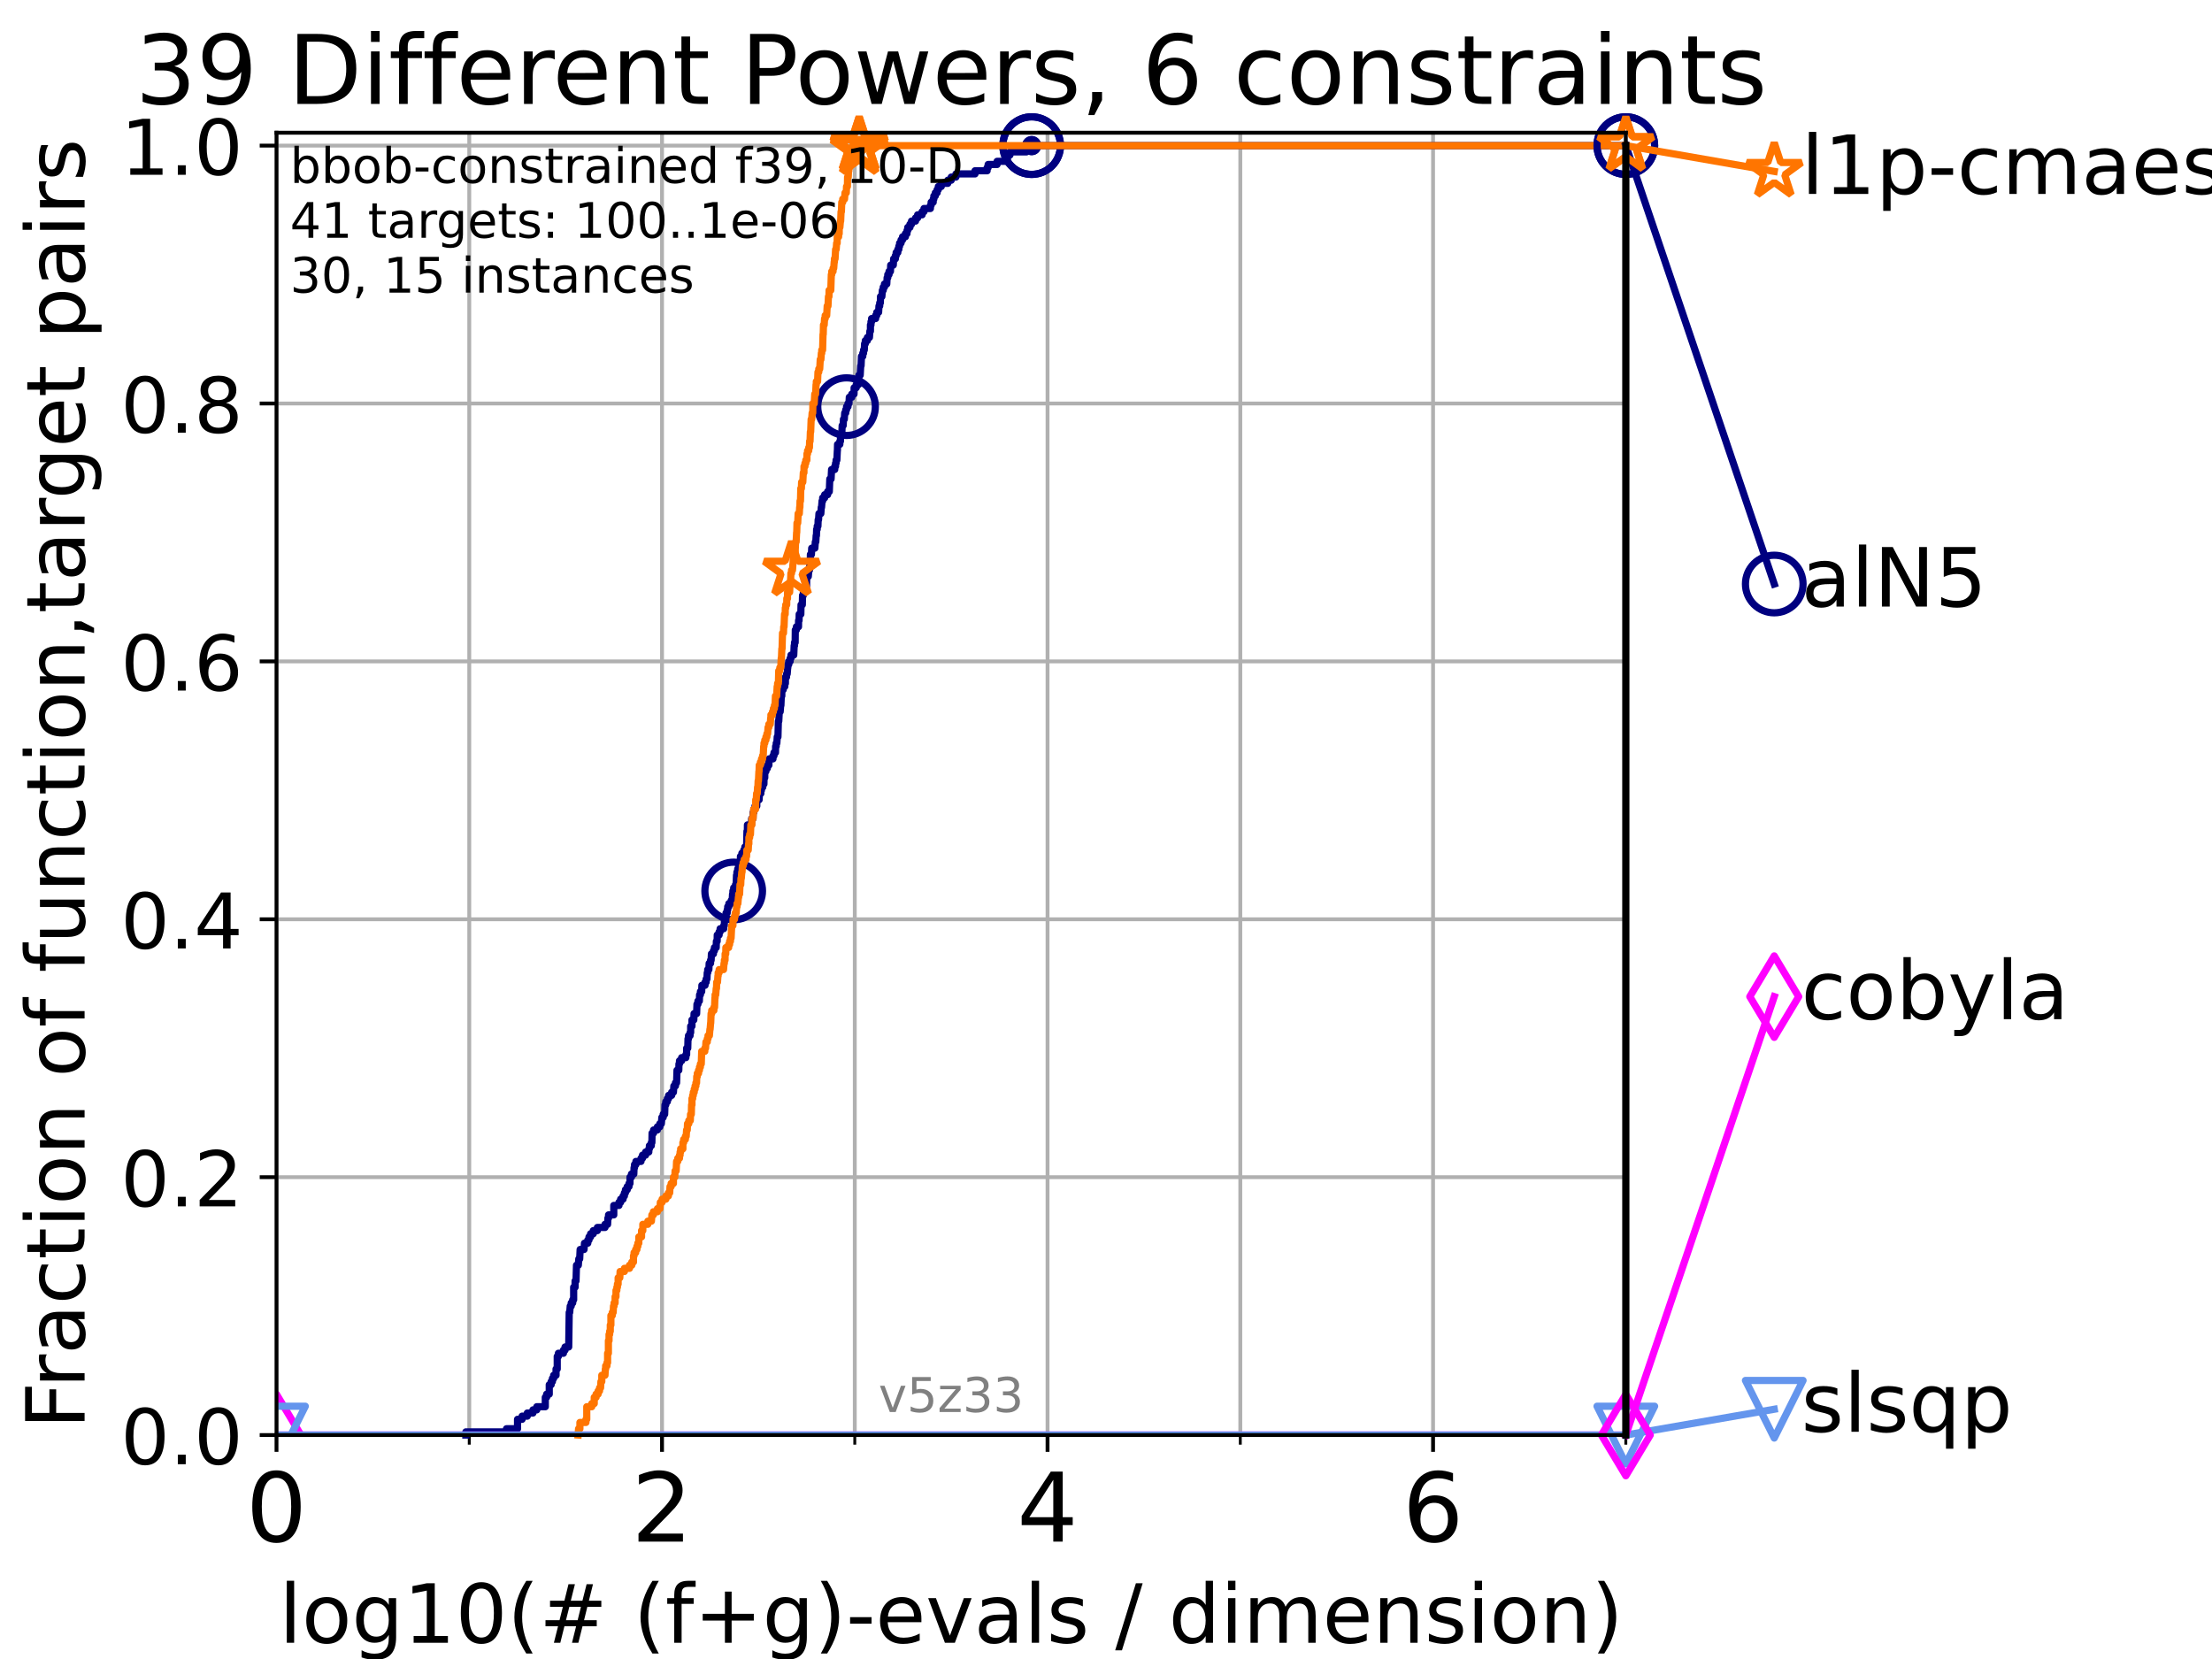 <?xml version="1.0" encoding="utf-8" standalone="no"?>
<!DOCTYPE svg PUBLIC "-//W3C//DTD SVG 1.1//EN"
  "http://www.w3.org/Graphics/SVG/1.1/DTD/svg11.dtd">
<!-- Created with matplotlib (https://matplotlib.org/) -->
<svg height="345.6pt" version="1.1" viewBox="0 0 460.8 345.6" width="460.8pt" xmlns="http://www.w3.org/2000/svg" xmlns:xlink="http://www.w3.org/1999/xlink">
 <defs>
  <style type="text/css">*{stroke-linecap:butt;stroke-linejoin:round;}</style>
 </defs>
 <g id="figure_1">
  <g id="patch_1">
   <path d="M 0 345.6 
L 460.8 345.6 
L 460.8 0 
L 0 0 
z
" style="fill:#ffffff;"/>
  </g>
  <g id="axes_1">
   <g id="patch_2">
    <path d="M 57.6 298.944 
L 338.688 298.944 
L 338.688 27.648 
L 57.6 27.648 
z
" style="fill:#ffffff;"/>
   </g>
   <g id="matplotlib.axis_1">
    <g id="xtick_1">
     <g id="line2d_1">
      <path clip-path="url(#p9606b914fa)" d="M 57.6 298.944 
L 57.6 27.648 
" style="fill:none;stroke:#b0b0b0;stroke-linecap:square;stroke-width:0.8;"/>
     </g>
     <g id="line2d_2">
      <defs>
       <path d="M 0 0 
L 0 3.5 
" id="mdf84b27386" style="stroke:#000000;stroke-width:0.8;"/>
      </defs>
      <g>
       <use style="stroke:#000000;stroke-width:0.8;" x="57.6" xlink:href="#mdf84b27386" y="298.944"/>
      </g>
     </g>
     <g id="text_1">
      <!-- 0 -->
      <g transform="translate(51.237 321.141)scale(0.2 -0.2)">
       <defs>
        <path d="M 31.781 66.406 
Q 24.172 66.406 20.328 58.906 
Q 16.5 51.422 16.5 36.375 
Q 16.5 21.391 20.328 13.891 
Q 24.172 6.391 31.781 6.391 
Q 39.453 6.391 43.281 13.891 
Q 47.125 21.391 47.125 36.375 
Q 47.125 51.422 43.281 58.906 
Q 39.453 66.406 31.781 66.406 
z
M 31.781 74.219 
Q 44.047 74.219 50.516 64.516 
Q 56.984 54.828 56.984 36.375 
Q 56.984 17.969 50.516 8.266 
Q 44.047 -1.422 31.781 -1.422 
Q 19.531 -1.422 13.062 8.266 
Q 6.594 17.969 6.594 36.375 
Q 6.594 54.828 13.062 64.516 
Q 19.531 74.219 31.781 74.219 
z
" id="DejaVuSans-48"/>
       </defs>
       <use xlink:href="#DejaVuSans-48"/>
      </g>
     </g>
    </g>
    <g id="xtick_2">
     <g id="line2d_3">
      <path clip-path="url(#p9606b914fa)" d="M 137.911 298.944 
L 137.911 27.648 
" style="fill:none;stroke:#b0b0b0;stroke-linecap:square;stroke-width:0.8;"/>
     </g>
     <g id="line2d_4">
      <g>
       <use style="stroke:#000000;stroke-width:0.8;" x="137.911" xlink:href="#mdf84b27386" y="298.944"/>
      </g>
     </g>
     <g id="text_2">
      <!-- 2 -->
      <g transform="translate(131.548 321.141)scale(0.2 -0.2)">
       <defs>
        <path d="M 19.188 8.297 
L 53.609 8.297 
L 53.609 0 
L 7.328 0 
L 7.328 8.297 
Q 12.938 14.109 22.625 23.891 
Q 32.328 33.688 34.812 36.531 
Q 39.547 41.844 41.422 45.531 
Q 43.312 49.219 43.312 52.781 
Q 43.312 58.594 39.234 62.25 
Q 35.156 65.922 28.609 65.922 
Q 23.969 65.922 18.812 64.312 
Q 13.672 62.703 7.812 59.422 
L 7.812 69.391 
Q 13.766 71.781 18.938 73 
Q 24.125 74.219 28.422 74.219 
Q 39.75 74.219 46.484 68.547 
Q 53.219 62.891 53.219 53.422 
Q 53.219 48.922 51.531 44.891 
Q 49.859 40.875 45.406 35.406 
Q 44.188 33.984 37.641 27.219 
Q 31.109 20.453 19.188 8.297 
z
" id="DejaVuSans-50"/>
       </defs>
       <use xlink:href="#DejaVuSans-50"/>
      </g>
     </g>
    </g>
    <g id="xtick_3">
     <g id="line2d_5">
      <path clip-path="url(#p9606b914fa)" d="M 218.222 298.944 
L 218.222 27.648 
" style="fill:none;stroke:#b0b0b0;stroke-linecap:square;stroke-width:0.8;"/>
     </g>
     <g id="line2d_6">
      <g>
       <use style="stroke:#000000;stroke-width:0.8;" x="218.222" xlink:href="#mdf84b27386" y="298.944"/>
      </g>
     </g>
     <g id="text_3">
      <!-- 4 -->
      <g transform="translate(211.859 321.141)scale(0.2 -0.2)">
       <defs>
        <path d="M 37.797 64.312 
L 12.891 25.391 
L 37.797 25.391 
z
M 35.203 72.906 
L 47.609 72.906 
L 47.609 25.391 
L 58.016 25.391 
L 58.016 17.188 
L 47.609 17.188 
L 47.609 0 
L 37.797 0 
L 37.797 17.188 
L 4.891 17.188 
L 4.891 26.703 
z
" id="DejaVuSans-52"/>
       </defs>
       <use xlink:href="#DejaVuSans-52"/>
      </g>
     </g>
    </g>
    <g id="xtick_4">
     <g id="line2d_7">
      <path clip-path="url(#p9606b914fa)" d="M 298.533 298.944 
L 298.533 27.648 
" style="fill:none;stroke:#b0b0b0;stroke-linecap:square;stroke-width:0.8;"/>
     </g>
     <g id="line2d_8">
      <g>
       <use style="stroke:#000000;stroke-width:0.8;" x="298.533" xlink:href="#mdf84b27386" y="298.944"/>
      </g>
     </g>
     <g id="text_4">
      <!-- 6 -->
      <g transform="translate(292.17 321.141)scale(0.2 -0.2)">
       <defs>
        <path d="M 33.016 40.375 
Q 26.375 40.375 22.484 35.828 
Q 18.609 31.297 18.609 23.391 
Q 18.609 15.531 22.484 10.953 
Q 26.375 6.391 33.016 6.391 
Q 39.656 6.391 43.531 10.953 
Q 47.406 15.531 47.406 23.391 
Q 47.406 31.297 43.531 35.828 
Q 39.656 40.375 33.016 40.375 
z
M 52.594 71.297 
L 52.594 62.312 
Q 48.875 64.062 45.094 64.984 
Q 41.312 65.922 37.594 65.922 
Q 27.828 65.922 22.672 59.328 
Q 17.531 52.734 16.797 39.406 
Q 19.672 43.656 24.016 45.922 
Q 28.375 48.188 33.594 48.188 
Q 44.578 48.188 50.953 41.516 
Q 57.328 34.859 57.328 23.391 
Q 57.328 12.156 50.688 5.359 
Q 44.047 -1.422 33.016 -1.422 
Q 20.359 -1.422 13.672 8.266 
Q 6.984 17.969 6.984 36.375 
Q 6.984 53.656 15.188 63.938 
Q 23.391 74.219 37.203 74.219 
Q 40.922 74.219 44.703 73.484 
Q 48.484 72.75 52.594 71.297 
z
" id="DejaVuSans-54"/>
       </defs>
       <use xlink:href="#DejaVuSans-54"/>
      </g>
     </g>
    </g>
    <g id="xtick_5">
     <g id="line2d_9">
      <path clip-path="url(#p9606b914fa)" d="M 97.755 298.944 
L 97.755 27.648 
" style="fill:none;stroke:#b0b0b0;stroke-linecap:square;stroke-width:0.8;"/>
     </g>
     <g id="line2d_10">
      <defs>
       <path d="M 0 0 
L 0 2 
" id="m54c7419e6c" style="stroke:#000000;stroke-width:0.6;"/>
      </defs>
      <g>
       <use style="stroke:#000000;stroke-width:0.6;" x="97.755" xlink:href="#m54c7419e6c" y="298.944"/>
      </g>
     </g>
    </g>
    <g id="xtick_6">
     <g id="line2d_11">
      <path clip-path="url(#p9606b914fa)" d="M 178.066 298.944 
L 178.066 27.648 
" style="fill:none;stroke:#b0b0b0;stroke-linecap:square;stroke-width:0.8;"/>
     </g>
     <g id="line2d_12">
      <g>
       <use style="stroke:#000000;stroke-width:0.6;" x="178.066" xlink:href="#m54c7419e6c" y="298.944"/>
      </g>
     </g>
    </g>
    <g id="xtick_7">
     <g id="line2d_13">
      <path clip-path="url(#p9606b914fa)" d="M 258.377 298.944 
L 258.377 27.648 
" style="fill:none;stroke:#b0b0b0;stroke-linecap:square;stroke-width:0.8;"/>
     </g>
     <g id="line2d_14">
      <g>
       <use style="stroke:#000000;stroke-width:0.6;" x="258.377" xlink:href="#m54c7419e6c" y="298.944"/>
      </g>
     </g>
    </g>
    <g id="xtick_8">
     <g id="line2d_15">
      <path clip-path="url(#p9606b914fa)" d="M 338.688 298.944 
L 338.688 27.648 
" style="fill:none;stroke:#b0b0b0;stroke-linecap:square;stroke-width:0.8;"/>
     </g>
     <g id="line2d_16">
      <g>
       <use style="stroke:#000000;stroke-width:0.6;" x="338.688" xlink:href="#m54c7419e6c" y="298.944"/>
      </g>
     </g>
    </g>
    <g id="text_5">
     <!-- log10(# (f+g)-evals / dimension) -->
     <g transform="translate(58.145 342.218)scale(0.17 -0.17)">
      <defs>
       <path d="M 9.422 75.984 
L 18.406 75.984 
L 18.406 0 
L 9.422 0 
z
" id="DejaVuSans-108"/>
       <path d="M 30.609 48.391 
Q 23.391 48.391 19.188 42.75 
Q 14.984 37.109 14.984 27.297 
Q 14.984 17.484 19.156 11.844 
Q 23.344 6.203 30.609 6.203 
Q 37.797 6.203 41.984 11.859 
Q 46.188 17.531 46.188 27.297 
Q 46.188 37.016 41.984 42.703 
Q 37.797 48.391 30.609 48.391 
z
M 30.609 56 
Q 42.328 56 49.016 48.375 
Q 55.719 40.766 55.719 27.297 
Q 55.719 13.875 49.016 6.219 
Q 42.328 -1.422 30.609 -1.422 
Q 18.844 -1.422 12.172 6.219 
Q 5.516 13.875 5.516 27.297 
Q 5.516 40.766 12.172 48.375 
Q 18.844 56 30.609 56 
z
" id="DejaVuSans-111"/>
       <path d="M 45.406 27.984 
Q 45.406 37.75 41.375 43.109 
Q 37.359 48.484 30.078 48.484 
Q 22.859 48.484 18.828 43.109 
Q 14.797 37.75 14.797 27.984 
Q 14.797 18.266 18.828 12.891 
Q 22.859 7.516 30.078 7.516 
Q 37.359 7.516 41.375 12.891 
Q 45.406 18.266 45.406 27.984 
z
M 54.391 6.781 
Q 54.391 -7.172 48.188 -13.984 
Q 42 -20.797 29.203 -20.797 
Q 24.469 -20.797 20.266 -20.094 
Q 16.062 -19.391 12.109 -17.922 
L 12.109 -9.188 
Q 16.062 -11.328 19.922 -12.344 
Q 23.781 -13.375 27.781 -13.375 
Q 36.625 -13.375 41.016 -8.766 
Q 45.406 -4.156 45.406 5.172 
L 45.406 9.625 
Q 42.625 4.781 38.281 2.391 
Q 33.938 0 27.875 0 
Q 17.828 0 11.672 7.656 
Q 5.516 15.328 5.516 27.984 
Q 5.516 40.672 11.672 48.328 
Q 17.828 56 27.875 56 
Q 33.938 56 38.281 53.609 
Q 42.625 51.219 45.406 46.391 
L 45.406 54.688 
L 54.391 54.688 
z
" id="DejaVuSans-103"/>
       <path d="M 12.406 8.297 
L 28.516 8.297 
L 28.516 63.922 
L 10.984 60.406 
L 10.984 69.391 
L 28.422 72.906 
L 38.281 72.906 
L 38.281 8.297 
L 54.391 8.297 
L 54.391 0 
L 12.406 0 
z
" id="DejaVuSans-49"/>
       <path d="M 31 75.875 
Q 24.469 64.656 21.281 53.656 
Q 18.109 42.672 18.109 31.391 
Q 18.109 20.125 21.312 9.062 
Q 24.516 -2 31 -13.188 
L 23.188 -13.188 
Q 15.875 -1.703 12.234 9.375 
Q 8.594 20.453 8.594 31.391 
Q 8.594 42.281 12.203 53.312 
Q 15.828 64.359 23.188 75.875 
z
" id="DejaVuSans-40"/>
       <path d="M 51.125 44 
L 36.922 44 
L 32.812 27.688 
L 47.125 27.688 
z
M 43.797 71.781 
L 38.719 51.516 
L 52.984 51.516 
L 58.109 71.781 
L 65.922 71.781 
L 60.891 51.516 
L 76.125 51.516 
L 76.125 44 
L 58.984 44 
L 54.984 27.688 
L 70.516 27.688 
L 70.516 20.219 
L 53.078 20.219 
L 48 0 
L 40.188 0 
L 45.219 20.219 
L 30.906 20.219 
L 25.875 0 
L 18.016 0 
L 23.094 20.219 
L 7.719 20.219 
L 7.719 27.688 
L 24.906 27.688 
L 29 44 
L 13.281 44 
L 13.281 51.516 
L 30.906 51.516 
L 35.891 71.781 
z
" id="DejaVuSans-35"/>
       <path id="DejaVuSans-32"/>
       <path d="M 37.109 75.984 
L 37.109 68.5 
L 28.516 68.5 
Q 23.688 68.5 21.797 66.547 
Q 19.922 64.594 19.922 59.516 
L 19.922 54.688 
L 34.719 54.688 
L 34.719 47.703 
L 19.922 47.703 
L 19.922 0 
L 10.891 0 
L 10.891 47.703 
L 2.297 47.703 
L 2.297 54.688 
L 10.891 54.688 
L 10.891 58.5 
Q 10.891 67.625 15.141 71.797 
Q 19.391 75.984 28.609 75.984 
z
" id="DejaVuSans-102"/>
       <path d="M 46 62.703 
L 46 35.5 
L 73.188 35.5 
L 73.188 27.203 
L 46 27.203 
L 46 0 
L 37.797 0 
L 37.797 27.203 
L 10.594 27.203 
L 10.594 35.5 
L 37.797 35.5 
L 37.797 62.703 
z
" id="DejaVuSans-43"/>
       <path d="M 8.016 75.875 
L 15.828 75.875 
Q 23.141 64.359 26.781 53.312 
Q 30.422 42.281 30.422 31.391 
Q 30.422 20.453 26.781 9.375 
Q 23.141 -1.703 15.828 -13.188 
L 8.016 -13.188 
Q 14.5 -2 17.703 9.062 
Q 20.906 20.125 20.906 31.391 
Q 20.906 42.672 17.703 53.656 
Q 14.5 64.656 8.016 75.875 
z
" id="DejaVuSans-41"/>
       <path d="M 4.891 31.391 
L 31.203 31.391 
L 31.203 23.391 
L 4.891 23.391 
z
" id="DejaVuSans-45"/>
       <path d="M 56.203 29.594 
L 56.203 25.203 
L 14.891 25.203 
Q 15.484 15.922 20.484 11.062 
Q 25.484 6.203 34.422 6.203 
Q 39.594 6.203 44.453 7.469 
Q 49.312 8.734 54.109 11.281 
L 54.109 2.781 
Q 49.266 0.734 44.188 -0.344 
Q 39.109 -1.422 33.891 -1.422 
Q 20.797 -1.422 13.156 6.188 
Q 5.516 13.812 5.516 26.812 
Q 5.516 40.234 12.766 48.109 
Q 20.016 56 32.328 56 
Q 43.359 56 49.781 48.891 
Q 56.203 41.797 56.203 29.594 
z
M 47.219 32.234 
Q 47.125 39.594 43.094 43.984 
Q 39.062 48.391 32.422 48.391 
Q 24.906 48.391 20.391 44.141 
Q 15.875 39.891 15.188 32.172 
z
" id="DejaVuSans-101"/>
       <path d="M 2.984 54.688 
L 12.5 54.688 
L 29.594 8.797 
L 46.688 54.688 
L 56.203 54.688 
L 35.688 0 
L 23.484 0 
z
" id="DejaVuSans-118"/>
       <path d="M 34.281 27.484 
Q 23.391 27.484 19.188 25 
Q 14.984 22.516 14.984 16.5 
Q 14.984 11.719 18.141 8.906 
Q 21.297 6.109 26.703 6.109 
Q 34.188 6.109 38.703 11.406 
Q 43.219 16.703 43.219 25.484 
L 43.219 27.484 
z
M 52.203 31.203 
L 52.203 0 
L 43.219 0 
L 43.219 8.297 
Q 40.141 3.328 35.547 0.953 
Q 30.953 -1.422 24.312 -1.422 
Q 15.922 -1.422 10.953 3.297 
Q 6 8.016 6 15.922 
Q 6 25.141 12.172 29.828 
Q 18.359 34.516 30.609 34.516 
L 43.219 34.516 
L 43.219 35.406 
Q 43.219 41.609 39.141 45 
Q 35.062 48.391 27.688 48.391 
Q 23 48.391 18.547 47.266 
Q 14.109 46.141 10.016 43.891 
L 10.016 52.203 
Q 14.938 54.109 19.578 55.047 
Q 24.219 56 28.609 56 
Q 40.484 56 46.344 49.844 
Q 52.203 43.703 52.203 31.203 
z
" id="DejaVuSans-97"/>
       <path d="M 44.281 53.078 
L 44.281 44.578 
Q 40.484 46.531 36.375 47.5 
Q 32.281 48.484 27.875 48.484 
Q 21.188 48.484 17.844 46.438 
Q 14.5 44.391 14.5 40.281 
Q 14.5 37.156 16.891 35.375 
Q 19.281 33.594 26.516 31.984 
L 29.594 31.297 
Q 39.156 29.25 43.188 25.516 
Q 47.219 21.781 47.219 15.094 
Q 47.219 7.469 41.188 3.016 
Q 35.156 -1.422 24.609 -1.422 
Q 20.219 -1.422 15.453 -0.562 
Q 10.688 0.297 5.422 2 
L 5.422 11.281 
Q 10.406 8.688 15.234 7.391 
Q 20.062 6.109 24.812 6.109 
Q 31.156 6.109 34.562 8.281 
Q 37.984 10.453 37.984 14.406 
Q 37.984 18.062 35.516 20.016 
Q 33.062 21.969 24.703 23.781 
L 21.578 24.516 
Q 13.234 26.266 9.516 29.906 
Q 5.812 33.547 5.812 39.891 
Q 5.812 47.609 11.281 51.797 
Q 16.75 56 26.812 56 
Q 31.781 56 36.172 55.266 
Q 40.578 54.547 44.281 53.078 
z
" id="DejaVuSans-115"/>
       <path d="M 25.391 72.906 
L 33.688 72.906 
L 8.297 -9.281 
L 0 -9.281 
z
" id="DejaVuSans-47"/>
       <path d="M 45.406 46.391 
L 45.406 75.984 
L 54.391 75.984 
L 54.391 0 
L 45.406 0 
L 45.406 8.203 
Q 42.578 3.328 38.25 0.953 
Q 33.938 -1.422 27.875 -1.422 
Q 17.969 -1.422 11.734 6.484 
Q 5.516 14.406 5.516 27.297 
Q 5.516 40.188 11.734 48.094 
Q 17.969 56 27.875 56 
Q 33.938 56 38.25 53.625 
Q 42.578 51.266 45.406 46.391 
z
M 14.797 27.297 
Q 14.797 17.391 18.875 11.75 
Q 22.953 6.109 30.078 6.109 
Q 37.203 6.109 41.297 11.75 
Q 45.406 17.391 45.406 27.297 
Q 45.406 37.203 41.297 42.844 
Q 37.203 48.484 30.078 48.484 
Q 22.953 48.484 18.875 42.844 
Q 14.797 37.203 14.797 27.297 
z
" id="DejaVuSans-100"/>
       <path d="M 9.422 54.688 
L 18.406 54.688 
L 18.406 0 
L 9.422 0 
z
M 9.422 75.984 
L 18.406 75.984 
L 18.406 64.594 
L 9.422 64.594 
z
" id="DejaVuSans-105"/>
       <path d="M 52 44.188 
Q 55.375 50.25 60.062 53.125 
Q 64.75 56 71.094 56 
Q 79.641 56 84.281 50.016 
Q 88.922 44.047 88.922 33.016 
L 88.922 0 
L 79.891 0 
L 79.891 32.719 
Q 79.891 40.578 77.094 44.375 
Q 74.312 48.188 68.609 48.188 
Q 61.625 48.188 57.562 43.547 
Q 53.516 38.922 53.516 30.906 
L 53.516 0 
L 44.484 0 
L 44.484 32.719 
Q 44.484 40.625 41.703 44.406 
Q 38.922 48.188 33.109 48.188 
Q 26.219 48.188 22.156 43.531 
Q 18.109 38.875 18.109 30.906 
L 18.109 0 
L 9.078 0 
L 9.078 54.688 
L 18.109 54.688 
L 18.109 46.188 
Q 21.188 51.219 25.484 53.609 
Q 29.781 56 35.688 56 
Q 41.656 56 45.828 52.969 
Q 50 49.953 52 44.188 
z
" id="DejaVuSans-109"/>
       <path d="M 54.891 33.016 
L 54.891 0 
L 45.906 0 
L 45.906 32.719 
Q 45.906 40.484 42.875 44.328 
Q 39.844 48.188 33.797 48.188 
Q 26.516 48.188 22.312 43.547 
Q 18.109 38.922 18.109 30.906 
L 18.109 0 
L 9.078 0 
L 9.078 54.688 
L 18.109 54.688 
L 18.109 46.188 
Q 21.344 51.125 25.703 53.562 
Q 30.078 56 35.797 56 
Q 45.219 56 50.047 50.172 
Q 54.891 44.344 54.891 33.016 
z
" id="DejaVuSans-110"/>
      </defs>
      <use xlink:href="#DejaVuSans-108"/>
      <use x="27.783" xlink:href="#DejaVuSans-111"/>
      <use x="88.965" xlink:href="#DejaVuSans-103"/>
      <use x="152.441" xlink:href="#DejaVuSans-49"/>
      <use x="216.064" xlink:href="#DejaVuSans-48"/>
      <use x="279.688" xlink:href="#DejaVuSans-40"/>
      <use x="318.701" xlink:href="#DejaVuSans-35"/>
      <use x="402.49" xlink:href="#DejaVuSans-32"/>
      <use x="434.277" xlink:href="#DejaVuSans-40"/>
      <use x="473.291" xlink:href="#DejaVuSans-102"/>
      <use x="508.496" xlink:href="#DejaVuSans-43"/>
      <use x="592.285" xlink:href="#DejaVuSans-103"/>
      <use x="655.762" xlink:href="#DejaVuSans-41"/>
      <use x="694.775" xlink:href="#DejaVuSans-45"/>
      <use x="730.859" xlink:href="#DejaVuSans-101"/>
      <use x="792.383" xlink:href="#DejaVuSans-118"/>
      <use x="851.562" xlink:href="#DejaVuSans-97"/>
      <use x="912.842" xlink:href="#DejaVuSans-108"/>
      <use x="940.625" xlink:href="#DejaVuSans-115"/>
      <use x="992.725" xlink:href="#DejaVuSans-32"/>
      <use x="1024.512" xlink:href="#DejaVuSans-47"/>
      <use x="1058.203" xlink:href="#DejaVuSans-32"/>
      <use x="1089.99" xlink:href="#DejaVuSans-100"/>
      <use x="1153.467" xlink:href="#DejaVuSans-105"/>
      <use x="1181.25" xlink:href="#DejaVuSans-109"/>
      <use x="1278.662" xlink:href="#DejaVuSans-101"/>
      <use x="1340.186" xlink:href="#DejaVuSans-110"/>
      <use x="1403.564" xlink:href="#DejaVuSans-115"/>
      <use x="1455.664" xlink:href="#DejaVuSans-105"/>
      <use x="1483.447" xlink:href="#DejaVuSans-111"/>
      <use x="1544.629" xlink:href="#DejaVuSans-110"/>
      <use x="1608.008" xlink:href="#DejaVuSans-41"/>
     </g>
    </g>
   </g>
   <g id="matplotlib.axis_2">
    <g id="ytick_1">
     <g id="line2d_17">
      <path clip-path="url(#p9606b914fa)" d="M 57.6 298.944 
L 338.688 298.944 
" style="fill:none;stroke:#b0b0b0;stroke-linecap:square;stroke-width:0.8;"/>
     </g>
     <g id="line2d_18">
      <defs>
       <path d="M 0 0 
L -3.5 0 
" id="m83092e88d1" style="stroke:#000000;stroke-width:0.8;"/>
      </defs>
      <g>
       <use style="stroke:#000000;stroke-width:0.8;" x="57.6" xlink:href="#m83092e88d1" y="298.944"/>
      </g>
     </g>
     <g id="text_6">
      <!-- 0.0 -->
      <g transform="translate(25.155 305.023)scale(0.16 -0.16)">
       <defs>
        <path d="M 10.688 12.406 
L 21 12.406 
L 21 0 
L 10.688 0 
z
" id="DejaVuSans-46"/>
       </defs>
       <use xlink:href="#DejaVuSans-48"/>
       <use x="63.623" xlink:href="#DejaVuSans-46"/>
       <use x="95.41" xlink:href="#DejaVuSans-48"/>
      </g>
     </g>
    </g>
    <g id="ytick_2">
     <g id="line2d_19">
      <path clip-path="url(#p9606b914fa)" d="M 57.6 245.222 
L 338.688 245.222 
" style="fill:none;stroke:#b0b0b0;stroke-linecap:square;stroke-width:0.8;"/>
     </g>
     <g id="line2d_20">
      <g>
       <use style="stroke:#000000;stroke-width:0.8;" x="57.6" xlink:href="#m83092e88d1" y="245.222"/>
      </g>
     </g>
     <g id="text_7">
      <!-- 0.2 -->
      <g transform="translate(25.155 251.301)scale(0.16 -0.16)">
       <use xlink:href="#DejaVuSans-48"/>
       <use x="63.623" xlink:href="#DejaVuSans-46"/>
       <use x="95.41" xlink:href="#DejaVuSans-50"/>
      </g>
     </g>
    </g>
    <g id="ytick_3">
     <g id="line2d_21">
      <path clip-path="url(#p9606b914fa)" d="M 57.6 191.5 
L 338.688 191.5 
" style="fill:none;stroke:#b0b0b0;stroke-linecap:square;stroke-width:0.8;"/>
     </g>
     <g id="line2d_22">
      <g>
       <use style="stroke:#000000;stroke-width:0.8;" x="57.6" xlink:href="#m83092e88d1" y="191.5"/>
      </g>
     </g>
     <g id="text_8">
      <!-- 0.4 -->
      <g transform="translate(25.155 197.579)scale(0.16 -0.16)">
       <use xlink:href="#DejaVuSans-48"/>
       <use x="63.623" xlink:href="#DejaVuSans-46"/>
       <use x="95.41" xlink:href="#DejaVuSans-52"/>
      </g>
     </g>
    </g>
    <g id="ytick_4">
     <g id="line2d_23">
      <path clip-path="url(#p9606b914fa)" d="M 57.6 137.778 
L 338.688 137.778 
" style="fill:none;stroke:#b0b0b0;stroke-linecap:square;stroke-width:0.8;"/>
     </g>
     <g id="line2d_24">
      <g>
       <use style="stroke:#000000;stroke-width:0.8;" x="57.6" xlink:href="#m83092e88d1" y="137.778"/>
      </g>
     </g>
     <g id="text_9">
      <!-- 0.6 -->
      <g transform="translate(25.155 143.857)scale(0.16 -0.16)">
       <use xlink:href="#DejaVuSans-48"/>
       <use x="63.623" xlink:href="#DejaVuSans-46"/>
       <use x="95.41" xlink:href="#DejaVuSans-54"/>
      </g>
     </g>
    </g>
    <g id="ytick_5">
     <g id="line2d_25">
      <path clip-path="url(#p9606b914fa)" d="M 57.6 84.056 
L 338.688 84.056 
" style="fill:none;stroke:#b0b0b0;stroke-linecap:square;stroke-width:0.8;"/>
     </g>
     <g id="line2d_26">
      <g>
       <use style="stroke:#000000;stroke-width:0.8;" x="57.6" xlink:href="#m83092e88d1" y="84.056"/>
      </g>
     </g>
     <g id="text_10">
      <!-- 0.8 -->
      <g transform="translate(25.155 90.135)scale(0.16 -0.16)">
       <defs>
        <path d="M 31.781 34.625 
Q 24.75 34.625 20.719 30.859 
Q 16.703 27.094 16.703 20.516 
Q 16.703 13.922 20.719 10.156 
Q 24.75 6.391 31.781 6.391 
Q 38.812 6.391 42.859 10.172 
Q 46.922 13.969 46.922 20.516 
Q 46.922 27.094 42.891 30.859 
Q 38.875 34.625 31.781 34.625 
z
M 21.922 38.812 
Q 15.578 40.375 12.031 44.719 
Q 8.5 49.078 8.5 55.328 
Q 8.5 64.062 14.719 69.141 
Q 20.953 74.219 31.781 74.219 
Q 42.672 74.219 48.875 69.141 
Q 55.078 64.062 55.078 55.328 
Q 55.078 49.078 51.531 44.719 
Q 48 40.375 41.703 38.812 
Q 48.828 37.156 52.797 32.312 
Q 56.781 27.484 56.781 20.516 
Q 56.781 9.906 50.312 4.234 
Q 43.844 -1.422 31.781 -1.422 
Q 19.734 -1.422 13.25 4.234 
Q 6.781 9.906 6.781 20.516 
Q 6.781 27.484 10.781 32.312 
Q 14.797 37.156 21.922 38.812 
z
M 18.312 54.391 
Q 18.312 48.734 21.844 45.562 
Q 25.391 42.391 31.781 42.391 
Q 38.141 42.391 41.719 45.562 
Q 45.312 48.734 45.312 54.391 
Q 45.312 60.062 41.719 63.234 
Q 38.141 66.406 31.781 66.406 
Q 25.391 66.406 21.844 63.234 
Q 18.312 60.062 18.312 54.391 
z
" id="DejaVuSans-56"/>
       </defs>
       <use xlink:href="#DejaVuSans-48"/>
       <use x="63.623" xlink:href="#DejaVuSans-46"/>
       <use x="95.41" xlink:href="#DejaVuSans-56"/>
      </g>
     </g>
    </g>
    <g id="ytick_6">
     <g id="line2d_27">
      <path clip-path="url(#p9606b914fa)" d="M 57.6 30.334 
L 338.688 30.334 
" style="fill:none;stroke:#b0b0b0;stroke-linecap:square;stroke-width:0.8;"/>
     </g>
     <g id="line2d_28">
      <g>
       <use style="stroke:#000000;stroke-width:0.8;" x="57.6" xlink:href="#m83092e88d1" y="30.334"/>
      </g>
     </g>
     <g id="text_11">
      <!-- 1.0 -->
      <g transform="translate(25.155 36.413)scale(0.16 -0.16)">
       <use xlink:href="#DejaVuSans-49"/>
       <use x="63.623" xlink:href="#DejaVuSans-46"/>
       <use x="95.41" xlink:href="#DejaVuSans-48"/>
      </g>
     </g>
    </g>
    <g id="text_12">
     <!-- Fraction of function,target pairs -->
     <g transform="translate(17.62 297.681)rotate(-90)scale(0.17 -0.17)">
      <defs>
       <path d="M 9.812 72.906 
L 51.703 72.906 
L 51.703 64.594 
L 19.672 64.594 
L 19.672 43.109 
L 48.578 43.109 
L 48.578 34.812 
L 19.672 34.812 
L 19.672 0 
L 9.812 0 
z
" id="DejaVuSans-70"/>
       <path d="M 41.109 46.297 
Q 39.594 47.172 37.812 47.578 
Q 36.031 48 33.891 48 
Q 26.266 48 22.188 43.047 
Q 18.109 38.094 18.109 28.812 
L 18.109 0 
L 9.078 0 
L 9.078 54.688 
L 18.109 54.688 
L 18.109 46.188 
Q 20.953 51.172 25.484 53.578 
Q 30.031 56 36.531 56 
Q 37.453 56 38.578 55.875 
Q 39.703 55.766 41.062 55.516 
z
" id="DejaVuSans-114"/>
       <path d="M 48.781 52.594 
L 48.781 44.188 
Q 44.969 46.297 41.141 47.344 
Q 37.312 48.391 33.406 48.391 
Q 24.656 48.391 19.812 42.844 
Q 14.984 37.312 14.984 27.297 
Q 14.984 17.281 19.812 11.734 
Q 24.656 6.203 33.406 6.203 
Q 37.312 6.203 41.141 7.25 
Q 44.969 8.297 48.781 10.406 
L 48.781 2.094 
Q 45.016 0.344 40.984 -0.531 
Q 36.969 -1.422 32.422 -1.422 
Q 20.062 -1.422 12.781 6.344 
Q 5.516 14.109 5.516 27.297 
Q 5.516 40.672 12.859 48.328 
Q 20.219 56 33.016 56 
Q 37.156 56 41.109 55.141 
Q 45.062 54.297 48.781 52.594 
z
" id="DejaVuSans-99"/>
       <path d="M 18.312 70.219 
L 18.312 54.688 
L 36.812 54.688 
L 36.812 47.703 
L 18.312 47.703 
L 18.312 18.016 
Q 18.312 11.328 20.141 9.422 
Q 21.969 7.516 27.594 7.516 
L 36.812 7.516 
L 36.812 0 
L 27.594 0 
Q 17.188 0 13.234 3.875 
Q 9.281 7.766 9.281 18.016 
L 9.281 47.703 
L 2.688 47.703 
L 2.688 54.688 
L 9.281 54.688 
L 9.281 70.219 
z
" id="DejaVuSans-116"/>
       <path d="M 8.5 21.578 
L 8.5 54.688 
L 17.484 54.688 
L 17.484 21.922 
Q 17.484 14.156 20.5 10.266 
Q 23.531 6.391 29.594 6.391 
Q 36.859 6.391 41.078 11.031 
Q 45.312 15.672 45.312 23.688 
L 45.312 54.688 
L 54.297 54.688 
L 54.297 0 
L 45.312 0 
L 45.312 8.406 
Q 42.047 3.422 37.719 1 
Q 33.406 -1.422 27.688 -1.422 
Q 18.266 -1.422 13.375 4.438 
Q 8.5 10.297 8.5 21.578 
z
M 31.109 56 
z
" id="DejaVuSans-117"/>
       <path d="M 11.719 12.406 
L 22.016 12.406 
L 22.016 4 
L 14.016 -11.625 
L 7.719 -11.625 
L 11.719 4 
z
" id="DejaVuSans-44"/>
       <path d="M 18.109 8.203 
L 18.109 -20.797 
L 9.078 -20.797 
L 9.078 54.688 
L 18.109 54.688 
L 18.109 46.391 
Q 20.953 51.266 25.266 53.625 
Q 29.594 56 35.594 56 
Q 45.562 56 51.781 48.094 
Q 58.016 40.188 58.016 27.297 
Q 58.016 14.406 51.781 6.484 
Q 45.562 -1.422 35.594 -1.422 
Q 29.594 -1.422 25.266 0.953 
Q 20.953 3.328 18.109 8.203 
z
M 48.688 27.297 
Q 48.688 37.203 44.609 42.844 
Q 40.531 48.484 33.406 48.484 
Q 26.266 48.484 22.188 42.844 
Q 18.109 37.203 18.109 27.297 
Q 18.109 17.391 22.188 11.75 
Q 26.266 6.109 33.406 6.109 
Q 40.531 6.109 44.609 11.75 
Q 48.688 17.391 48.688 27.297 
z
" id="DejaVuSans-112"/>
      </defs>
      <use xlink:href="#DejaVuSans-70"/>
      <use x="50.27" xlink:href="#DejaVuSans-114"/>
      <use x="91.383" xlink:href="#DejaVuSans-97"/>
      <use x="152.662" xlink:href="#DejaVuSans-99"/>
      <use x="207.643" xlink:href="#DejaVuSans-116"/>
      <use x="246.852" xlink:href="#DejaVuSans-105"/>
      <use x="274.635" xlink:href="#DejaVuSans-111"/>
      <use x="335.816" xlink:href="#DejaVuSans-110"/>
      <use x="399.195" xlink:href="#DejaVuSans-32"/>
      <use x="430.982" xlink:href="#DejaVuSans-111"/>
      <use x="492.164" xlink:href="#DejaVuSans-102"/>
      <use x="527.369" xlink:href="#DejaVuSans-32"/>
      <use x="559.156" xlink:href="#DejaVuSans-102"/>
      <use x="594.361" xlink:href="#DejaVuSans-117"/>
      <use x="657.74" xlink:href="#DejaVuSans-110"/>
      <use x="721.119" xlink:href="#DejaVuSans-99"/>
      <use x="776.1" xlink:href="#DejaVuSans-116"/>
      <use x="815.309" xlink:href="#DejaVuSans-105"/>
      <use x="843.092" xlink:href="#DejaVuSans-111"/>
      <use x="904.273" xlink:href="#DejaVuSans-110"/>
      <use x="967.652" xlink:href="#DejaVuSans-44"/>
      <use x="999.439" xlink:href="#DejaVuSans-116"/>
      <use x="1038.648" xlink:href="#DejaVuSans-97"/>
      <use x="1099.928" xlink:href="#DejaVuSans-114"/>
      <use x="1139.291" xlink:href="#DejaVuSans-103"/>
      <use x="1202.768" xlink:href="#DejaVuSans-101"/>
      <use x="1264.291" xlink:href="#DejaVuSans-116"/>
      <use x="1303.5" xlink:href="#DejaVuSans-32"/>
      <use x="1335.287" xlink:href="#DejaVuSans-112"/>
      <use x="1398.764" xlink:href="#DejaVuSans-97"/>
      <use x="1460.043" xlink:href="#DejaVuSans-105"/>
      <use x="1487.826" xlink:href="#DejaVuSans-114"/>
      <use x="1528.939" xlink:href="#DejaVuSans-115"/>
     </g>
    </g>
   </g>
   <g id="line2d_29">
    <defs>
     <path d="M 0 1.5 
C 0.398 1.5 0.779 1.342 1.061 1.061 
C 1.342 0.779 1.5 0.398 1.5 0 
C 1.5 -0.398 1.342 -0.779 1.061 -1.061 
C 0.779 -1.342 0.398 -1.5 0 -1.5 
C -0.398 -1.5 -0.779 -1.342 -1.061 -1.061 
C -1.342 -0.779 -1.5 -0.398 -1.5 0 
C -1.5 0.398 -1.342 0.779 -1.061 1.061 
C -0.779 1.342 -0.398 1.5 0 1.5 
z
" id="m5680672393" style="stroke:#000080;"/>
    </defs>
    <g>
     <use style="fill:#000080;stroke:#000080;" x="214.915" xlink:href="#m5680672393" y="30.334"/>
     <use style="fill:#000080;stroke:#000080;" x="214.915" xlink:href="#m5680672393" y="30.334"/>
    </g>
   </g>
   <g id="line2d_30">
    <path d="M 97.044 298.944 
L 97.044 298.289 
L 105.51 298.289 
L 105.51 297.634 
L 107.811 297.634 
L 107.811 295.668 
L 108.764 295.668 
L 108.764 295.013 
L 109.843 295.013 
L 109.843 294.358 
L 111.023 294.358 
L 111.023 293.703 
L 111.82 293.703 
L 111.82 293.048 
L 113.595 293.048 
L 113.595 291.082 
L 113.874 291.082 
L 113.874 290.427 
L 114.419 290.427 
L 114.419 288.462 
L 114.817 288.462 
L 114.817 287.807 
L 115.077 287.807 
L 115.077 287.151 
L 115.333 287.151 
L 115.333 286.496 
L 115.835 286.496 
L 115.835 285.186 
L 116.081 285.186 
L 116.081 282.565 
L 116.323 282.565 
L 116.323 281.91 
L 117.373 281.91 
L 117.373 281.255 
L 117.71 281.255 
L 117.71 280.6 
L 118.471 280.6 
L 118.577 273.393 
L 118.682 273.393 
L 118.787 272.083 
L 118.994 272.083 
L 118.994 271.428 
L 119.301 271.428 
L 119.301 270.773 
L 119.503 270.773 
L 119.503 268.152 
L 119.801 268.152 
L 119.801 266.842 
L 119.997 266.842 
L 120.094 263.566 
L 120.477 263.566 
L 120.572 262.256 
L 120.759 262.256 
L 120.852 260.29 
L 121.668 260.29 
L 121.756 258.98 
L 122.447 258.98 
L 122.447 258.325 
L 122.699 258.325 
L 122.699 257.67 
L 123.03 257.67 
L 123.03 257.015 
L 123.594 257.015 
L 123.594 256.36 
L 124.444 256.36 
L 124.444 255.704 
L 126.031 255.704 
L 126.031 255.049 
L 126.574 255.049 
L 126.64 253.739 
L 126.773 253.739 
L 126.773 253.084 
L 127.861 253.084 
L 127.861 251.118 
L 128.944 251.118 
L 128.944 250.463 
L 129.291 250.463 
L 129.291 249.808 
L 129.798 249.808 
L 129.798 249.153 
L 130.073 249.153 
L 130.073 248.498 
L 130.291 248.498 
L 130.291 247.843 
L 130.665 247.843 
L 130.665 247.187 
L 131.031 247.187 
L 131.031 246.532 
L 131.236 246.532 
L 131.236 245.222 
L 131.541 245.222 
L 131.541 244.567 
L 132.036 244.567 
L 132.085 243.257 
L 132.182 243.257 
L 132.182 242.601 
L 132.47 242.601 
L 132.47 241.946 
L 133.533 241.946 
L 133.533 241.291 
L 133.844 241.291 
L 133.844 240.636 
L 134.492 240.636 
L 134.492 239.981 
L 135.159 239.981 
L 135.159 239.326 
L 135.281 239.326 
L 135.281 238.671 
L 135.682 238.671 
L 135.682 238.015 
L 135.8 238.015 
L 135.839 236.05 
L 136.151 236.05 
L 136.151 235.395 
L 136.943 235.395 
L 136.943 234.74 
L 137.451 234.74 
L 137.451 234.085 
L 137.771 234.085 
L 137.876 232.774 
L 138.153 232.774 
L 138.153 232.119 
L 138.46 232.119 
L 138.528 230.154 
L 138.695 230.154 
L 138.695 229.499 
L 139.025 229.499 
L 139.025 228.843 
L 139.285 228.843 
L 139.285 228.188 
L 139.918 228.188 
L 139.918 227.533 
L 140.287 227.533 
L 140.379 226.223 
L 140.708 226.223 
L 140.708 225.568 
L 140.944 225.568 
L 141.032 222.947 
L 141.407 222.947 
L 141.436 221.637 
L 141.549 221.637 
L 141.549 220.982 
L 141.997 220.982 
L 141.997 220.326 
L 142.884 220.326 
L 142.884 219.671 
L 143.041 219.671 
L 143.041 218.361 
L 143.273 218.361 
L 143.324 216.396 
L 143.426 216.396 
L 143.426 215.74 
L 143.754 215.74 
L 143.754 215.085 
L 143.878 215.085 
L 143.878 213.775 
L 144.148 213.775 
L 144.148 212.465 
L 144.534 212.465 
L 144.582 211.154 
L 145.121 211.154 
L 145.19 209.189 
L 145.395 209.189 
L 145.395 208.534 
L 145.688 208.534 
L 145.733 207.224 
L 145.91 207.224 
L 145.91 206.568 
L 146.173 206.568 
L 146.216 205.258 
L 146.875 205.258 
L 146.875 204.603 
L 147.103 204.603 
L 147.103 203.948 
L 147.267 203.948 
L 147.328 202.638 
L 147.429 202.638 
L 147.429 201.982 
L 147.67 201.982 
L 147.73 200.672 
L 148.025 200.672 
L 148.025 200.017 
L 148.142 200.017 
L 148.2 198.707 
L 148.62 198.707 
L 148.62 198.052 
L 148.827 198.052 
L 148.827 197.396 
L 149.196 197.396 
L 149.232 196.086 
L 149.396 196.086 
L 149.414 194.776 
L 149.806 194.776 
L 149.806 194.121 
L 150.016 194.121 
L 150.016 193.465 
L 150.766 193.465 
L 150.766 192.81 
L 150.883 192.81 
L 150.933 191.5 
L 151.13 191.5 
L 151.13 190.845 
L 151.244 190.845 
L 151.244 190.19 
L 151.486 190.19 
L 151.486 189.535 
L 151.597 189.535 
L 151.597 188.879 
L 151.835 188.879 
L 151.835 188.224 
L 152.33 188.224 
L 152.33 187.569 
L 152.527 187.569 
L 152.602 186.259 
L 152.677 186.259 
L 152.677 185.604 
L 152.841 185.604 
L 152.841 184.949 
L 153.222 184.949 
L 153.222 184.293 
L 153.352 184.293 
L 153.424 182.328 
L 153.509 182.328 
L 153.509 181.673 
L 153.68 181.673 
L 153.68 181.018 
L 153.862 181.018 
L 153.862 180.363 
L 154.222 180.363 
L 154.249 178.397 
L 154.547 178.397 
L 154.547 177.742 
L 154.946 177.742 
L 154.946 177.087 
L 155.168 177.087 
L 155.168 176.432 
L 155.527 176.432 
L 155.603 173.156 
L 155.691 173.156 
L 155.704 171.846 
L 156.527 171.846 
L 156.575 170.535 
L 156.871 170.535 
L 156.895 169.225 
L 157.035 169.225 
L 157.035 168.57 
L 157.278 168.57 
L 157.278 167.915 
L 157.653 167.915 
L 157.653 166.604 
L 158.141 166.604 
L 158.206 165.294 
L 158.498 165.294 
L 158.498 164.639 
L 158.615 164.639 
L 158.615 163.984 
L 158.9 163.984 
L 158.9 163.329 
L 159.139 163.329 
L 159.17 162.018 
L 159.314 162.018 
L 159.314 160.708 
L 159.548 160.708 
L 159.548 160.053 
L 159.858 160.053 
L 159.858 159.398 
L 160.172 159.398 
L 160.211 158.088 
L 161.026 158.088 
L 161.026 157.432 
L 161.238 157.432 
L 161.238 156.777 
L 161.547 156.777 
L 161.574 155.467 
L 161.699 155.467 
L 161.699 154.812 
L 161.832 154.812 
L 161.912 153.502 
L 162.061 153.502 
L 162.148 150.226 
L 162.234 150.226 
L 162.338 148.26 
L 162.526 148.26 
L 162.628 146.95 
L 162.678 146.95 
L 162.762 144.985 
L 162.863 144.985 
L 162.879 143.674 
L 163.16 143.674 
L 163.16 143.019 
L 163.485 143.019 
L 163.485 142.364 
L 163.614 142.364 
L 163.622 141.054 
L 163.844 141.054 
L 163.844 140.399 
L 163.985 140.399 
L 164.094 139.088 
L 164.118 139.088 
L 164.118 138.433 
L 164.311 138.433 
L 164.311 137.778 
L 164.6 137.778 
L 164.6 137.123 
L 164.773 137.123 
L 164.773 136.468 
L 165.353 136.468 
L 165.44 134.502 
L 165.512 134.502 
L 165.512 133.847 
L 165.647 133.847 
L 165.676 131.227 
L 165.901 131.227 
L 165.901 130.571 
L 166.344 130.571 
L 166.358 129.261 
L 166.46 129.261 
L 166.487 127.951 
L 166.829 127.951 
L 166.869 125.985 
L 167.139 125.985 
L 167.184 124.02 
L 167.359 124.02 
L 167.359 123.365 
L 167.704 123.365 
L 167.779 122.055 
L 168.023 122.055 
L 168.054 120.089 
L 168.385 120.089 
L 168.488 118.779 
L 168.627 118.779 
L 168.722 117.469 
L 168.794 117.469 
L 168.823 115.503 
L 169.035 115.503 
L 169.094 114.193 
L 169.752 114.193 
L 169.842 112.883 
L 169.948 112.883 
L 170.02 111.572 
L 170.081 111.572 
L 170.119 110.262 
L 170.24 110.262 
L 170.24 109.607 
L 170.392 109.607 
L 170.435 108.296 
L 170.516 108.296 
L 170.602 106.986 
L 170.994 106.986 
L 171.087 105.676 
L 171.145 105.676 
L 171.248 104.366 
L 171.376 104.366 
L 171.376 103.71 
L 171.791 103.71 
L 171.791 103.055 
L 172.41 103.055 
L 172.41 102.4 
L 172.759 102.4 
L 172.862 99.78 
L 173.128 99.78 
L 173.23 97.814 
L 173.889 97.814 
L 173.889 97.159 
L 174.057 97.159 
L 174.057 96.504 
L 174.17 96.504 
L 174.17 95.849 
L 174.335 95.849 
L 174.43 93.883 
L 174.447 93.883 
L 174.477 92.573 
L 174.951 92.573 
L 174.951 91.918 
L 175.084 91.918 
L 175.088 90.608 
L 175.351 90.608 
L 175.44 88.642 
L 175.654 88.642 
L 175.706 87.332 
L 175.884 87.332 
L 175.967 86.022 
L 176.178 86.022 
L 176.178 85.366 
L 176.352 85.366 
L 176.352 84.711 
L 176.65 84.711 
L 176.65 84.056 
L 176.853 84.056 
L 176.924 82.746 
L 177.438 82.746 
L 177.438 82.091 
L 177.909 82.091 
L 177.93 80.78 
L 178.367 80.78 
L 178.367 80.125 
L 178.837 80.125 
L 178.917 78.16 
L 179.194 78.16 
L 179.302 76.194 
L 179.379 76.194 
L 179.457 74.229 
L 179.732 74.229 
L 179.732 73.574 
L 179.893 73.574 
L 179.893 72.919 
L 180.046 72.919 
L 180.108 71.608 
L 180.262 71.608 
L 180.262 70.953 
L 180.691 70.953 
L 180.691 70.298 
L 181.12 70.298 
L 181.211 68.988 
L 181.327 68.988 
L 181.327 67.677 
L 181.442 67.677 
L 181.442 67.022 
L 181.566 67.022 
L 181.566 66.367 
L 182.412 66.367 
L 182.412 65.712 
L 182.644 65.712 
L 182.644 65.057 
L 183.032 65.057 
L 183.105 63.747 
L 183.259 63.747 
L 183.259 63.091 
L 183.395 63.091 
L 183.423 61.781 
L 183.711 61.781 
L 183.814 60.471 
L 183.991 60.471 
L 183.991 59.816 
L 184.245 59.816 
L 184.245 59.161 
L 184.733 59.161 
L 184.804 57.85 
L 184.941 57.85 
L 184.941 57.195 
L 185.202 57.195 
L 185.202 56.54 
L 185.496 56.54 
L 185.546 55.23 
L 186.088 55.23 
L 186.16 53.919 
L 186.518 53.919 
L 186.518 53.264 
L 186.683 53.264 
L 186.683 52.609 
L 187.03 52.609 
L 187.03 51.954 
L 187.242 51.954 
L 187.242 51.299 
L 187.398 51.299 
L 187.398 50.644 
L 187.704 50.644 
L 187.704 49.988 
L 188.012 49.988 
L 188.012 49.333 
L 188.609 49.333 
L 188.609 48.678 
L 188.943 48.678 
L 188.943 48.023 
L 189.097 48.023 
L 189.097 47.368 
L 189.556 47.368 
L 189.556 46.713 
L 189.882 46.713 
L 189.882 46.058 
L 190.727 46.058 
L 190.727 45.402 
L 191.159 45.402 
L 191.159 44.747 
L 192.093 44.747 
L 192.093 44.092 
L 192.485 44.092 
L 192.485 43.437 
L 193.821 43.437 
L 193.821 42.782 
L 193.972 42.782 
L 193.972 42.127 
L 194.403 42.127 
L 194.403 41.472 
L 194.538 41.472 
L 194.538 40.816 
L 194.841 40.816 
L 194.841 40.161 
L 195.222 40.161 
L 195.222 39.506 
L 195.469 39.506 
L 195.469 38.851 
L 196.086 38.851 
L 196.086 38.196 
L 197.443 38.196 
L 197.443 37.541 
L 198.163 37.541 
L 198.163 36.886 
L 199.137 36.886 
L 199.137 36.23 
L 203.112 36.23 
L 203.112 35.575 
L 205.637 35.575 
L 205.637 34.92 
L 205.845 34.92 
L 205.845 34.265 
L 207.711 34.265 
L 207.711 33.61 
L 209.716 33.61 
L 209.716 32.955 
L 209.891 32.955 
L 209.891 32.3 
L 210.393 32.3 
L 210.393 31.644 
L 213.818 31.644 
L 213.818 30.989 
L 214.915 30.989 
L 214.915 30.334 
L 338.688 30.334 
L 338.688 30.334 
" style="fill:none;stroke:#000080;stroke-linecap:square;stroke-width:1.5;"/>
   </g>
   <g id="line2d_31">
    <defs>
     <path d="M 0 6 
C 1.591 6 3.117 5.368 4.243 4.243 
C 5.368 3.117 6 1.591 6 0 
C 6 -1.591 5.368 -3.117 4.243 -4.243 
C 3.117 -5.368 1.591 -6 0 -6 
C -1.591 -6 -3.117 -5.368 -4.243 -4.243 
C -5.368 -3.117 -6 -1.591 -6 0 
C -6 1.591 -5.368 3.117 -4.243 4.243 
C -3.117 5.368 -1.591 6 0 6 
z
" id="m05a046dc84" style="stroke:#000080;stroke-width:1.5;"/>
    </defs>
    <g>
     <use style="fill-opacity:0;stroke:#000080;stroke-width:1.5;" x="152.841" xlink:href="#m05a046dc84" y="185.604"/>
     <use style="fill-opacity:0;stroke:#000080;stroke-width:1.5;" x="176.352" xlink:href="#m05a046dc84" y="84.711"/>
     <use style="fill-opacity:0;stroke:#000080;stroke-width:1.5;" x="214.915" xlink:href="#m05a046dc84" y="30.334"/>
     <use style="fill-opacity:0;stroke:#000080;stroke-width:1.5;" x="214.915" xlink:href="#m05a046dc84" y="30.334"/>
     <use style="fill-opacity:0;stroke:#000080;stroke-width:1.5;" x="338.688" xlink:href="#m05a046dc84" y="30.334"/>
    </g>
   </g>
   <g id="line2d_32">
    <path style="fill:none;stroke:#000080;stroke-linecap:square;stroke-width:1.5;"/>
    <g/>
   </g>
   <g id="line2d_33">
    <path clip-path="url(#p9606b914fa)" d="M 57.6 298.944 
L 57.6 298.944 
L 57.6 298.944 
L 57.6 298.944 
L 338.688 298.944 
" style="fill:none;stroke:#ff00ff;stroke-linecap:square;stroke-width:1.5;"/>
   </g>
   <g id="line2d_34">
    <defs>
     <path d="M -0 8.485 
L 5.091 0 
L 0 -8.485 
L -5.091 -0 
z
" id="m4fc277132e" style="stroke:#ff00ff;stroke-linejoin:miter;stroke-width:1.5;"/>
    </defs>
    <g clip-path="url(#p9606b914fa)">
     <use style="fill-opacity:0;stroke:#ff00ff;stroke-linejoin:miter;stroke-width:1.5;" x="57.6" xlink:href="#m4fc277132e" y="298.944"/>
    </g>
   </g>
   <g id="line2d_35">
    <path clip-path="url(#p9606b914fa)" style="fill:none;stroke:#ff00ff;stroke-linecap:square;stroke-width:1.5;"/>
    <g clip-path="url(#p9606b914fa)">
     <use style="fill-opacity:0;stroke:#ff00ff;stroke-linejoin:miter;stroke-width:1.5;" x="-1" xlink:href="#m4fc277132e" y="567.554"/>
     <use style="fill-opacity:0;stroke:#ff00ff;stroke-linejoin:miter;stroke-width:1.5;" x="338.688" xlink:href="#m4fc277132e" y="567.554"/>
    </g>
   </g>
   <g id="line2d_36">
    <defs>
     <path d="M 0 1.5 
C 0.398 1.5 0.779 1.342 1.061 1.061 
C 1.342 0.779 1.5 0.398 1.5 0 
C 1.5 -0.398 1.342 -0.779 1.061 -1.061 
C 0.779 -1.342 0.398 -1.5 0 -1.5 
C -0.398 -1.5 -0.779 -1.342 -1.061 -1.061 
C -1.342 -0.779 -1.5 -0.398 -1.5 0 
C -1.5 0.398 -1.342 0.779 -1.061 1.061 
C -0.779 1.342 -0.398 1.5 0 1.5 
z
" id="m19cc8afe57" style="stroke:#ff7500;"/>
    </defs>
    <g>
     <use style="fill:#ff7500;stroke:#ff7500;" x="178.982" xlink:href="#m19cc8afe57" y="30.334"/>
     <use style="fill:#ff7500;stroke:#ff7500;" x="178.982" xlink:href="#m19cc8afe57" y="30.334"/>
    </g>
   </g>
   <g id="line2d_37">
    <path d="M 120.43 298.944 
L 120.525 297.634 
L 120.806 297.634 
L 120.806 296.323 
L 122.062 296.323 
L 122.062 295.668 
L 122.234 295.668 
L 122.234 293.048 
L 123.274 293.048 
L 123.274 292.393 
L 123.791 292.393 
L 123.791 291.082 
L 124.178 291.082 
L 124.178 290.427 
L 124.595 290.427 
L 124.595 289.772 
L 124.892 289.772 
L 124.892 289.117 
L 125.111 289.117 
L 125.183 287.807 
L 125.363 287.807 
L 125.363 286.496 
L 126.031 286.496 
L 126.1 285.186 
L 126.168 285.186 
L 126.168 284.531 
L 126.44 284.531 
L 126.44 283.876 
L 126.574 283.876 
L 126.574 281.91 
L 126.74 281.91 
L 126.74 279.29 
L 126.872 279.29 
L 126.872 277.979 
L 127.003 277.979 
L 127.003 277.324 
L 127.133 277.324 
L 127.133 276.014 
L 127.262 276.014 
L 127.262 274.048 
L 127.548 274.048 
L 127.548 273.393 
L 127.737 273.393 
L 127.799 272.083 
L 127.923 272.083 
L 127.923 271.428 
L 128.138 271.428 
L 128.138 270.118 
L 128.321 270.118 
L 128.321 268.807 
L 128.501 268.807 
L 128.501 268.152 
L 128.62 268.152 
L 128.62 267.497 
L 128.768 267.497 
L 128.768 266.187 
L 129.118 266.187 
L 129.176 264.876 
L 130.073 264.876 
L 130.073 264.221 
L 131.134 264.221 
L 131.134 263.566 
L 131.616 263.566 
L 131.616 262.911 
L 131.963 262.911 
L 131.963 261.601 
L 132.085 261.601 
L 132.085 260.946 
L 132.423 260.946 
L 132.423 260.29 
L 132.683 260.29 
L 132.683 259.635 
L 132.871 259.635 
L 132.871 258.98 
L 133.079 258.98 
L 133.079 257.67 
L 133.645 257.67 
L 133.645 256.36 
L 133.91 256.36 
L 133.91 255.049 
L 134.953 255.049 
L 134.953 254.394 
L 135.701 254.394 
L 135.8 253.084 
L 136.112 253.084 
L 136.112 252.429 
L 136.961 252.429 
L 136.961 251.773 
L 137.487 251.773 
L 137.559 250.463 
L 137.928 250.463 
L 137.928 249.808 
L 138.712 249.808 
L 138.712 249.153 
L 139.237 249.153 
L 139.237 248.498 
L 139.509 248.498 
L 139.573 247.187 
L 139.809 247.187 
L 139.809 246.532 
L 140.287 246.532 
L 140.287 245.222 
L 140.574 245.222 
L 140.634 243.912 
L 140.856 243.912 
L 140.944 241.946 
L 141.192 241.946 
L 141.192 241.291 
L 141.549 241.291 
L 141.549 240.636 
L 141.676 240.636 
L 141.676 239.981 
L 141.788 239.981 
L 141.788 239.326 
L 142.257 239.326 
L 142.257 238.015 
L 142.419 238.015 
L 142.419 237.36 
L 142.779 237.36 
L 142.779 236.705 
L 142.95 236.705 
L 143.028 235.395 
L 143.17 235.395 
L 143.222 234.085 
L 143.49 234.085 
L 143.49 233.429 
L 143.804 233.429 
L 143.853 232.119 
L 144.014 232.119 
L 144.063 230.154 
L 144.148 230.154 
L 144.148 228.843 
L 144.294 228.843 
L 144.294 228.188 
L 144.427 228.188 
L 144.427 227.533 
L 144.618 227.533 
L 144.618 226.878 
L 144.795 226.878 
L 144.795 226.223 
L 144.97 226.223 
L 144.97 225.568 
L 145.109 225.568 
L 145.144 224.257 
L 145.259 224.257 
L 145.259 223.602 
L 145.52 223.602 
L 145.52 222.947 
L 145.711 222.947 
L 145.711 222.292 
L 145.899 222.292 
L 145.899 221.637 
L 146.086 221.637 
L 146.173 219.016 
L 146.823 219.016 
L 146.823 218.361 
L 146.979 218.361 
L 147.062 217.051 
L 147.338 217.051 
L 147.338 216.396 
L 147.49 216.396 
L 147.49 215.74 
L 147.779 215.74 
L 147.888 214.43 
L 147.927 214.43 
L 148.035 213.12 
L 148.055 213.12 
L 148.132 211.154 
L 148.258 211.154 
L 148.258 210.499 
L 148.715 210.499 
L 148.715 209.844 
L 148.855 209.844 
L 148.929 207.879 
L 148.966 207.879 
L 148.966 207.224 
L 149.104 207.224 
L 149.196 205.913 
L 149.26 205.913 
L 149.296 204.603 
L 149.468 204.603 
L 149.557 203.293 
L 149.602 203.293 
L 149.602 202.638 
L 149.806 202.638 
L 149.806 201.982 
L 150.725 201.982 
L 150.825 200.672 
L 150.899 200.672 
L 150.899 200.017 
L 151.04 200.017 
L 151.056 198.707 
L 151.187 198.707 
L 151.211 197.396 
L 151.795 197.396 
L 151.795 196.741 
L 151.991 196.741 
L 151.991 196.086 
L 152.169 196.086 
L 152.169 195.431 
L 152.299 195.431 
L 152.398 193.465 
L 152.413 193.465 
L 152.413 192.81 
L 152.685 192.81 
L 152.7 191.5 
L 153.01 191.5 
L 153.01 190.845 
L 153.149 190.845 
L 153.149 190.19 
L 153.359 190.19 
L 153.452 188.879 
L 153.538 188.879 
L 153.538 188.224 
L 153.715 188.224 
L 153.82 186.914 
L 153.876 186.914 
L 153.876 186.259 
L 154.071 186.259 
L 154.153 184.293 
L 154.311 184.293 
L 154.358 182.983 
L 154.426 182.983 
L 154.527 181.673 
L 154.581 181.673 
L 154.655 180.363 
L 154.807 180.363 
L 154.807 179.707 
L 155.031 179.707 
L 155.031 179.052 
L 155.406 179.052 
L 155.406 178.397 
L 155.527 178.397 
L 155.584 177.087 
L 155.873 177.087 
L 155.935 175.777 
L 156.003 175.777 
L 156.003 174.466 
L 156.169 174.466 
L 156.169 173.811 
L 156.334 173.811 
L 156.412 171.846 
L 156.628 171.846 
L 156.652 170.535 
L 156.865 170.535 
L 156.959 169.225 
L 157 169.225 
L 157 168.57 
L 157.398 168.57 
L 157.432 166.604 
L 157.54 166.604 
L 157.614 165.294 
L 157.743 165.294 
L 157.815 163.984 
L 157.882 163.984 
L 157.932 162.674 
L 157.998 162.674 
L 158.092 160.708 
L 158.124 160.708 
L 158.163 159.398 
L 158.412 159.398 
L 158.412 158.743 
L 158.637 158.743 
L 158.637 158.088 
L 158.858 158.088 
L 158.858 157.432 
L 158.989 157.432 
L 159.088 155.467 
L 159.15 155.467 
L 159.15 154.812 
L 159.324 154.812 
L 159.324 154.157 
L 159.558 154.157 
L 159.558 153.502 
L 159.758 153.502 
L 159.758 152.846 
L 159.907 152.846 
L 159.996 151.536 
L 160.162 151.536 
L 160.162 150.881 
L 160.456 150.881 
L 160.547 149.571 
L 160.595 149.571 
L 160.595 148.916 
L 160.924 148.916 
L 160.924 148.26 
L 161.11 148.26 
L 161.11 147.605 
L 161.32 147.605 
L 161.32 146.95 
L 161.452 146.95 
L 161.538 144.985 
L 161.792 144.985 
L 161.894 143.019 
L 161.986 143.019 
L 161.986 142.364 
L 162.152 142.364 
L 162.221 139.743 
L 162.449 139.743 
L 162.449 139.088 
L 162.645 139.088 
L 162.741 137.123 
L 162.788 137.123 
L 162.867 135.157 
L 162.917 135.157 
L 163.012 131.882 
L 163.214 131.882 
L 163.255 130.571 
L 163.332 130.571 
L 163.433 127.951 
L 163.57 127.951 
L 163.594 126.641 
L 163.685 126.641 
L 163.685 125.985 
L 163.887 125.985 
L 163.903 124.675 
L 164.052 124.675 
L 164.052 123.365 
L 164.494 123.365 
L 164.596 121.399 
L 164.675 121.399 
L 164.754 119.434 
L 164.888 119.434 
L 164.888 118.779 
L 165.091 118.779 
L 165.183 117.469 
L 165.205 117.469 
L 165.306 114.848 
L 165.651 114.848 
L 165.739 112.883 
L 165.852 112.883 
L 165.947 110.917 
L 165.978 110.917 
L 166.027 108.952 
L 166.179 108.952 
L 166.269 106.986 
L 166.511 106.986 
L 166.582 105.676 
L 166.632 105.676 
L 166.659 104.366 
L 166.756 104.366 
L 166.819 101.745 
L 166.945 101.745 
L 166.988 100.435 
L 167.24 100.435 
L 167.343 98.469 
L 167.478 98.469 
L 167.484 97.159 
L 167.685 97.159 
L 167.685 96.504 
L 167.864 96.504 
L 167.864 95.849 
L 168.085 95.849 
L 168.097 94.538 
L 168.227 94.538 
L 168.227 93.883 
L 168.476 93.883 
L 168.476 93.228 
L 168.624 93.228 
L 168.654 91.918 
L 168.749 91.918 
L 168.817 89.952 
L 168.88 89.952 
L 168.977 87.332 
L 169.094 87.332 
L 169.181 86.022 
L 169.308 86.022 
L 169.337 84.056 
L 169.62 84.056 
L 169.727 82.091 
L 169.909 82.091 
L 170 80.125 
L 170.053 80.125 
L 170.053 79.47 
L 170.319 79.47 
L 170.397 77.505 
L 170.567 77.505 
L 170.567 76.849 
L 170.764 76.849 
L 170.87 74.884 
L 171.007 74.884 
L 171.1 73.574 
L 171.181 73.574 
L 171.181 72.919 
L 171.361 72.919 
L 171.451 69.643 
L 171.494 69.643 
L 171.542 67.677 
L 171.696 67.677 
L 171.769 66.367 
L 171.901 66.367 
L 171.901 65.712 
L 172.216 65.712 
L 172.318 63.747 
L 172.485 63.747 
L 172.58 61.781 
L 172.69 61.781 
L 172.716 60.471 
L 173.07 60.471 
L 173.177 57.195 
L 173.269 57.195 
L 173.269 56.54 
L 173.538 56.54 
L 173.538 55.885 
L 173.68 55.885 
L 173.773 54.575 
L 173.82 54.575 
L 173.82 53.919 
L 173.96 53.919 
L 174.07 51.954 
L 174.194 51.954 
L 174.286 50.644 
L 174.398 50.644 
L 174.409 49.333 
L 174.699 49.333 
L 174.699 48.678 
L 174.819 48.678 
L 174.832 47.368 
L 174.963 47.368 
L 175.073 46.058 
L 175.125 46.058 
L 175.207 44.092 
L 175.279 44.092 
L 175.353 42.127 
L 175.553 42.127 
L 175.553 41.472 
L 175.93 41.472 
L 176.032 40.161 
L 176.298 40.161 
L 176.347 38.851 
L 176.527 38.851 
L 176.563 36.886 
L 176.703 36.886 
L 176.774 35.575 
L 176.833 35.575 
L 176.833 34.92 
L 176.996 34.92 
L 177.006 33.61 
L 177.53 33.61 
L 177.53 32.955 
L 177.896 32.955 
L 177.896 32.3 
L 178.377 32.3 
L 178.377 31.644 
L 178.504 31.644 
L 178.504 30.989 
L 178.982 30.989 
L 178.982 30.334 
L 338.688 30.334 
L 338.688 30.334 
" style="fill:none;stroke:#ff7500;stroke-linecap:square;stroke-width:1.5;"/>
   </g>
   <g id="line2d_38">
    <defs>
     <path d="M 0 -6 
L -1.347 -1.854 
L -5.706 -1.854 
L -2.18 0.708 
L -3.527 4.854 
L -0 2.292 
L 3.527 4.854 
L 2.18 0.708 
L 5.706 -1.854 
L 1.347 -1.854 
z
" id="mbbe0d27687" style="stroke:#ff7500;stroke-linejoin:bevel;stroke-width:1.5;"/>
    </defs>
    <g>
     <use style="fill-opacity:0;stroke:#ff7500;stroke-linejoin:bevel;stroke-width:1.5;" x="164.888" xlink:href="#mbbe0d27687" y="118.779"/>
     <use style="fill-opacity:0;stroke:#ff7500;stroke-linejoin:bevel;stroke-width:1.5;" x="178.982" xlink:href="#mbbe0d27687" y="30.989"/>
     <use style="fill-opacity:0;stroke:#ff7500;stroke-linejoin:bevel;stroke-width:1.5;" x="178.982" xlink:href="#mbbe0d27687" y="30.334"/>
     <use style="fill-opacity:0;stroke:#ff7500;stroke-linejoin:bevel;stroke-width:1.5;" x="178.982" xlink:href="#mbbe0d27687" y="30.334"/>
     <use style="fill-opacity:0;stroke:#ff7500;stroke-linejoin:bevel;stroke-width:1.5;" x="338.688" xlink:href="#mbbe0d27687" y="30.334"/>
    </g>
   </g>
   <g id="line2d_39">
    <path style="fill:none;stroke:#ff7500;stroke-linecap:square;stroke-width:1.5;"/>
    <g/>
   </g>
   <g id="line2d_40">
    <path clip-path="url(#p9606b914fa)" d="M 57.6 298.944 
L 57.6 298.944 
L 57.6 298.944 
L 57.6 298.944 
L 338.688 298.944 
" style="fill:none;stroke:#6495ed;stroke-linecap:square;stroke-width:1.5;"/>
   </g>
   <g id="line2d_41">
    <defs>
     <path d="M -0 6 
L 6 -6 
L -6 -6 
z
" id="m7a0c714df1" style="stroke:#6495ed;stroke-linejoin:miter;stroke-width:1.5;"/>
    </defs>
    <g clip-path="url(#p9606b914fa)">
     <use style="fill-opacity:0;stroke:#6495ed;stroke-linejoin:miter;stroke-width:1.5;" x="57.6" xlink:href="#m7a0c714df1" y="298.944"/>
    </g>
   </g>
   <g id="line2d_42">
    <path clip-path="url(#p9606b914fa)" style="fill:none;stroke:#6495ed;stroke-linecap:square;stroke-width:1.5;"/>
    <g clip-path="url(#p9606b914fa)">
     <use style="fill-opacity:0;stroke:#6495ed;stroke-linejoin:miter;stroke-width:1.5;" x="-1" xlink:href="#m7a0c714df1" y="567.554"/>
     <use style="fill-opacity:0;stroke:#6495ed;stroke-linejoin:miter;stroke-width:1.5;" x="338.688" xlink:href="#m7a0c714df1" y="567.554"/>
    </g>
   </g>
   <g id="line2d_43">
    <path d="M 338.688 298.944 
L 369.608 293.572 
" style="fill:none;stroke:#6495ed;stroke-linecap:square;stroke-width:1.5;"/>
    <g>
     <use style="fill-opacity:0;stroke:#6495ed;stroke-linejoin:miter;stroke-width:1.5;" x="338.688" xlink:href="#m7a0c714df1" y="298.944"/>
     <use style="fill-opacity:0;stroke:#6495ed;stroke-linejoin:miter;stroke-width:1.5;" x="369.608" xlink:href="#m7a0c714df1" y="293.572"/>
    </g>
   </g>
   <g id="line2d_44">
    <path d="M 338.688 298.944 
L 369.608 207.617 
" style="fill:none;stroke:#ff00ff;stroke-linecap:square;stroke-width:1.5;"/>
    <g>
     <use style="fill-opacity:0;stroke:#ff00ff;stroke-linejoin:miter;stroke-width:1.5;" x="338.688" xlink:href="#m4fc277132e" y="298.944"/>
     <use style="fill-opacity:0;stroke:#ff00ff;stroke-linejoin:miter;stroke-width:1.5;" x="369.608" xlink:href="#m4fc277132e" y="207.617"/>
    </g>
   </g>
   <g id="line2d_45">
    <path d="M 338.688 30.334 
L 369.608 121.661 
" style="fill:none;stroke:#000080;stroke-linecap:square;stroke-width:1.5;"/>
    <g>
     <use style="fill-opacity:0;stroke:#000080;stroke-width:1.5;" x="338.688" xlink:href="#m05a046dc84" y="30.334"/>
     <use style="fill-opacity:0;stroke:#000080;stroke-width:1.5;" x="369.608" xlink:href="#m05a046dc84" y="121.661"/>
    </g>
   </g>
   <g id="line2d_46">
    <path d="M 338.688 30.334 
L 369.608 35.706 
" style="fill:none;stroke:#ff7500;stroke-linecap:square;stroke-width:1.5;"/>
    <g>
     <use style="fill-opacity:0;stroke:#ff7500;stroke-linejoin:bevel;stroke-width:1.5;" x="338.688" xlink:href="#mbbe0d27687" y="30.334"/>
     <use style="fill-opacity:0;stroke:#ff7500;stroke-linejoin:bevel;stroke-width:1.5;" x="369.608" xlink:href="#mbbe0d27687" y="35.706"/>
    </g>
   </g>
   <g id="line2d_47">
    <path d="M 338.688 298.944 
L 338.688 30.334 
" style="fill:none;stroke:#000000;stroke-linecap:square;stroke-width:1.5;"/>
   </g>
   <g id="patch_3">
    <path d="M 57.6 298.944 
L 57.6 27.648 
" style="fill:none;stroke:#000000;stroke-linecap:square;stroke-linejoin:miter;stroke-width:0.8;"/>
   </g>
   <g id="patch_4">
    <path d="M 338.688 298.944 
L 338.688 27.648 
" style="fill:none;stroke:#000000;stroke-linecap:square;stroke-linejoin:miter;stroke-width:0.8;"/>
   </g>
   <g id="patch_5">
    <path d="M 57.6 298.944 
L 338.688 298.944 
" style="fill:none;stroke:#000000;stroke-linecap:square;stroke-linejoin:miter;stroke-width:0.8;"/>
   </g>
   <g id="patch_6">
    <path d="M 57.6 27.648 
L 338.688 27.648 
" style="fill:none;stroke:#000000;stroke-linecap:square;stroke-linejoin:miter;stroke-width:0.8;"/>
   </g>
   <g id="text_13">
    <!-- slsqp -->
    <g transform="translate(375.229 298.263)scale(0.17 -0.17)">
     <defs>
      <path d="M 14.797 27.297 
Q 14.797 17.391 18.875 11.75 
Q 22.953 6.109 30.078 6.109 
Q 37.203 6.109 41.297 11.75 
Q 45.406 17.391 45.406 27.297 
Q 45.406 37.203 41.297 42.844 
Q 37.203 48.484 30.078 48.484 
Q 22.953 48.484 18.875 42.844 
Q 14.797 37.203 14.797 27.297 
z
M 45.406 8.203 
Q 42.578 3.328 38.25 0.953 
Q 33.938 -1.422 27.875 -1.422 
Q 17.969 -1.422 11.734 6.484 
Q 5.516 14.406 5.516 27.297 
Q 5.516 40.188 11.734 48.094 
Q 17.969 56 27.875 56 
Q 33.938 56 38.25 53.625 
Q 42.578 51.266 45.406 46.391 
L 45.406 54.688 
L 54.391 54.688 
L 54.391 -20.797 
L 45.406 -20.797 
z
" id="DejaVuSans-113"/>
     </defs>
     <use xlink:href="#DejaVuSans-115"/>
     <use x="52.1" xlink:href="#DejaVuSans-108"/>
     <use x="79.883" xlink:href="#DejaVuSans-115"/>
     <use x="131.982" xlink:href="#DejaVuSans-113"/>
     <use x="195.459" xlink:href="#DejaVuSans-112"/>
    </g>
   </g>
   <g id="text_14">
    <!-- cobyla -->
    <g transform="translate(375.229 212.308)scale(0.17 -0.17)">
     <defs>
      <path d="M 48.688 27.297 
Q 48.688 37.203 44.609 42.844 
Q 40.531 48.484 33.406 48.484 
Q 26.266 48.484 22.188 42.844 
Q 18.109 37.203 18.109 27.297 
Q 18.109 17.391 22.188 11.75 
Q 26.266 6.109 33.406 6.109 
Q 40.531 6.109 44.609 11.75 
Q 48.688 17.391 48.688 27.297 
z
M 18.109 46.391 
Q 20.953 51.266 25.266 53.625 
Q 29.594 56 35.594 56 
Q 45.562 56 51.781 48.094 
Q 58.016 40.188 58.016 27.297 
Q 58.016 14.406 51.781 6.484 
Q 45.562 -1.422 35.594 -1.422 
Q 29.594 -1.422 25.266 0.953 
Q 20.953 3.328 18.109 8.203 
L 18.109 0 
L 9.078 0 
L 9.078 75.984 
L 18.109 75.984 
z
" id="DejaVuSans-98"/>
      <path d="M 32.172 -5.078 
Q 28.375 -14.844 24.75 -17.812 
Q 21.141 -20.797 15.094 -20.797 
L 7.906 -20.797 
L 7.906 -13.281 
L 13.188 -13.281 
Q 16.891 -13.281 18.938 -11.516 
Q 21 -9.766 23.484 -3.219 
L 25.094 0.875 
L 2.984 54.688 
L 12.5 54.688 
L 29.594 11.922 
L 46.688 54.688 
L 56.203 54.688 
z
" id="DejaVuSans-121"/>
     </defs>
     <use xlink:href="#DejaVuSans-99"/>
     <use x="54.98" xlink:href="#DejaVuSans-111"/>
     <use x="116.162" xlink:href="#DejaVuSans-98"/>
     <use x="179.639" xlink:href="#DejaVuSans-121"/>
     <use x="238.818" xlink:href="#DejaVuSans-108"/>
     <use x="266.602" xlink:href="#DejaVuSans-97"/>
    </g>
   </g>
   <g id="text_15">
    <!-- alN5 -->
    <g transform="translate(375.229 126.352)scale(0.17 -0.17)">
     <defs>
      <path d="M 9.812 72.906 
L 23.094 72.906 
L 55.422 11.922 
L 55.422 72.906 
L 64.984 72.906 
L 64.984 0 
L 51.703 0 
L 19.391 60.984 
L 19.391 0 
L 9.812 0 
z
" id="DejaVuSans-78"/>
      <path d="M 10.797 72.906 
L 49.516 72.906 
L 49.516 64.594 
L 19.828 64.594 
L 19.828 46.734 
Q 21.969 47.469 24.109 47.828 
Q 26.266 48.188 28.422 48.188 
Q 40.625 48.188 47.75 41.5 
Q 54.891 34.812 54.891 23.391 
Q 54.891 11.625 47.562 5.094 
Q 40.234 -1.422 26.906 -1.422 
Q 22.312 -1.422 17.547 -0.641 
Q 12.797 0.141 7.719 1.703 
L 7.719 11.625 
Q 12.109 9.234 16.797 8.062 
Q 21.484 6.891 26.703 6.891 
Q 35.156 6.891 40.078 11.328 
Q 45.016 15.766 45.016 23.391 
Q 45.016 31 40.078 35.438 
Q 35.156 39.891 26.703 39.891 
Q 22.75 39.891 18.812 39.016 
Q 14.891 38.141 10.797 36.281 
z
" id="DejaVuSans-53"/>
     </defs>
     <use xlink:href="#DejaVuSans-97"/>
     <use x="61.279" xlink:href="#DejaVuSans-108"/>
     <use x="89.062" xlink:href="#DejaVuSans-78"/>
     <use x="163.867" xlink:href="#DejaVuSans-53"/>
    </g>
   </g>
   <g id="text_16">
    <!-- l1p-cmaes -->
    <g transform="translate(375.229 40.397)scale(0.17 -0.17)">
     <use xlink:href="#DejaVuSans-108"/>
     <use x="27.783" xlink:href="#DejaVuSans-49"/>
     <use x="91.406" xlink:href="#DejaVuSans-112"/>
     <use x="154.883" xlink:href="#DejaVuSans-45"/>
     <use x="190.967" xlink:href="#DejaVuSans-99"/>
     <use x="245.947" xlink:href="#DejaVuSans-109"/>
     <use x="343.359" xlink:href="#DejaVuSans-97"/>
     <use x="404.639" xlink:href="#DejaVuSans-101"/>
     <use x="466.162" xlink:href="#DejaVuSans-115"/>
    </g>
   </g>
   <g id="text_17">
    <!-- bbob-constrained f39, 10-D -->
    <g transform="translate(60.411 38.111)scale(0.102 -0.102)">
     <defs>
      <path d="M 40.578 39.312 
Q 47.656 37.797 51.625 33 
Q 55.609 28.219 55.609 21.188 
Q 55.609 10.406 48.188 4.484 
Q 40.766 -1.422 27.094 -1.422 
Q 22.516 -1.422 17.656 -0.516 
Q 12.797 0.391 7.625 2.203 
L 7.625 11.719 
Q 11.719 9.328 16.594 8.109 
Q 21.484 6.891 26.812 6.891 
Q 36.078 6.891 40.938 10.547 
Q 45.797 14.203 45.797 21.188 
Q 45.797 27.641 41.281 31.266 
Q 36.766 34.906 28.719 34.906 
L 20.219 34.906 
L 20.219 43.016 
L 29.109 43.016 
Q 36.375 43.016 40.234 45.922 
Q 44.094 48.828 44.094 54.297 
Q 44.094 59.906 40.109 62.906 
Q 36.141 65.922 28.719 65.922 
Q 24.656 65.922 20.016 65.031 
Q 15.375 64.156 9.812 62.312 
L 9.812 71.094 
Q 15.438 72.656 20.344 73.438 
Q 25.25 74.219 29.594 74.219 
Q 40.828 74.219 47.359 69.109 
Q 53.906 64.016 53.906 55.328 
Q 53.906 49.266 50.438 45.094 
Q 46.969 40.922 40.578 39.312 
z
" id="DejaVuSans-51"/>
      <path d="M 10.984 1.516 
L 10.984 10.5 
Q 14.703 8.734 18.5 7.812 
Q 22.312 6.891 25.984 6.891 
Q 35.75 6.891 40.891 13.453 
Q 46.047 20.016 46.781 33.406 
Q 43.953 29.203 39.594 26.953 
Q 35.25 24.703 29.984 24.703 
Q 19.047 24.703 12.672 31.312 
Q 6.297 37.938 6.297 49.422 
Q 6.297 60.641 12.938 67.422 
Q 19.578 74.219 30.609 74.219 
Q 43.266 74.219 49.922 64.516 
Q 56.594 54.828 56.594 36.375 
Q 56.594 19.141 48.406 8.859 
Q 40.234 -1.422 26.422 -1.422 
Q 22.703 -1.422 18.891 -0.688 
Q 15.094 0.047 10.984 1.516 
z
M 30.609 32.422 
Q 37.25 32.422 41.125 36.953 
Q 45.016 41.5 45.016 49.422 
Q 45.016 57.281 41.125 61.844 
Q 37.25 66.406 30.609 66.406 
Q 23.969 66.406 20.094 61.844 
Q 16.219 57.281 16.219 49.422 
Q 16.219 41.5 20.094 36.953 
Q 23.969 32.422 30.609 32.422 
z
" id="DejaVuSans-57"/>
      <path d="M 19.672 64.797 
L 19.672 8.109 
L 31.594 8.109 
Q 46.688 8.109 53.688 14.938 
Q 60.688 21.781 60.688 36.531 
Q 60.688 51.172 53.688 57.984 
Q 46.688 64.797 31.594 64.797 
z
M 9.812 72.906 
L 30.078 72.906 
Q 51.266 72.906 61.172 64.094 
Q 71.094 55.281 71.094 36.531 
Q 71.094 17.672 61.125 8.828 
Q 51.172 0 30.078 0 
L 9.812 0 
z
" id="DejaVuSans-68"/>
     </defs>
     <use xlink:href="#DejaVuSans-98"/>
     <use x="63.477" xlink:href="#DejaVuSans-98"/>
     <use x="126.953" xlink:href="#DejaVuSans-111"/>
     <use x="188.135" xlink:href="#DejaVuSans-98"/>
     <use x="251.611" xlink:href="#DejaVuSans-45"/>
     <use x="287.695" xlink:href="#DejaVuSans-99"/>
     <use x="342.676" xlink:href="#DejaVuSans-111"/>
     <use x="403.857" xlink:href="#DejaVuSans-110"/>
     <use x="467.236" xlink:href="#DejaVuSans-115"/>
     <use x="519.336" xlink:href="#DejaVuSans-116"/>
     <use x="558.545" xlink:href="#DejaVuSans-114"/>
     <use x="599.658" xlink:href="#DejaVuSans-97"/>
     <use x="660.938" xlink:href="#DejaVuSans-105"/>
     <use x="688.721" xlink:href="#DejaVuSans-110"/>
     <use x="752.1" xlink:href="#DejaVuSans-101"/>
     <use x="813.623" xlink:href="#DejaVuSans-100"/>
     <use x="877.1" xlink:href="#DejaVuSans-32"/>
     <use x="908.887" xlink:href="#DejaVuSans-102"/>
     <use x="944.092" xlink:href="#DejaVuSans-51"/>
     <use x="1007.715" xlink:href="#DejaVuSans-57"/>
     <use x="1071.338" xlink:href="#DejaVuSans-44"/>
     <use x="1103.125" xlink:href="#DejaVuSans-32"/>
     <use x="1134.912" xlink:href="#DejaVuSans-49"/>
     <use x="1198.535" xlink:href="#DejaVuSans-48"/>
     <use x="1262.158" xlink:href="#DejaVuSans-45"/>
     <use x="1298.242" xlink:href="#DejaVuSans-68"/>
    </g>
    <!-- 41 targets: 100..1e-06 -->
    <g transform="translate(60.411 49.533)scale(0.102 -0.102)">
     <defs>
      <path d="M 11.719 12.406 
L 22.016 12.406 
L 22.016 0 
L 11.719 0 
z
M 11.719 51.703 
L 22.016 51.703 
L 22.016 39.312 
L 11.719 39.312 
z
" id="DejaVuSans-58"/>
     </defs>
     <use xlink:href="#DejaVuSans-52"/>
     <use x="63.623" xlink:href="#DejaVuSans-49"/>
     <use x="127.246" xlink:href="#DejaVuSans-32"/>
     <use x="159.033" xlink:href="#DejaVuSans-116"/>
     <use x="198.242" xlink:href="#DejaVuSans-97"/>
     <use x="259.521" xlink:href="#DejaVuSans-114"/>
     <use x="298.885" xlink:href="#DejaVuSans-103"/>
     <use x="362.361" xlink:href="#DejaVuSans-101"/>
     <use x="423.885" xlink:href="#DejaVuSans-116"/>
     <use x="463.094" xlink:href="#DejaVuSans-115"/>
     <use x="515.193" xlink:href="#DejaVuSans-58"/>
     <use x="548.885" xlink:href="#DejaVuSans-32"/>
     <use x="580.672" xlink:href="#DejaVuSans-49"/>
     <use x="644.295" xlink:href="#DejaVuSans-48"/>
     <use x="707.918" xlink:href="#DejaVuSans-48"/>
     <use x="771.541" xlink:href="#DejaVuSans-46"/>
     <use x="803.328" xlink:href="#DejaVuSans-46"/>
     <use x="835.115" xlink:href="#DejaVuSans-49"/>
     <use x="898.738" xlink:href="#DejaVuSans-101"/>
     <use x="960.262" xlink:href="#DejaVuSans-45"/>
     <use x="996.346" xlink:href="#DejaVuSans-48"/>
     <use x="1059.969" xlink:href="#DejaVuSans-54"/>
    </g>
    <!-- 30, 15 instances -->
    <g transform="translate(60.411 60.955)scale(0.102 -0.102)">
     <use xlink:href="#DejaVuSans-51"/>
     <use x="63.623" xlink:href="#DejaVuSans-48"/>
     <use x="127.246" xlink:href="#DejaVuSans-44"/>
     <use x="159.033" xlink:href="#DejaVuSans-32"/>
     <use x="190.82" xlink:href="#DejaVuSans-49"/>
     <use x="254.443" xlink:href="#DejaVuSans-53"/>
     <use x="318.066" xlink:href="#DejaVuSans-32"/>
     <use x="349.854" xlink:href="#DejaVuSans-105"/>
     <use x="377.637" xlink:href="#DejaVuSans-110"/>
     <use x="441.016" xlink:href="#DejaVuSans-115"/>
     <use x="493.115" xlink:href="#DejaVuSans-116"/>
     <use x="532.324" xlink:href="#DejaVuSans-97"/>
     <use x="593.604" xlink:href="#DejaVuSans-110"/>
     <use x="656.982" xlink:href="#DejaVuSans-99"/>
     <use x="711.963" xlink:href="#DejaVuSans-101"/>
     <use x="773.486" xlink:href="#DejaVuSans-115"/>
    </g>
   </g>
   <g id="text_18">
    <!-- v5z33 -->
    <g style="fill:#808080;" transform="translate(183.017 294.151)scale(0.1 -0.1)">
     <defs>
      <path d="M 5.516 54.688 
L 48.188 54.688 
L 48.188 46.484 
L 14.406 7.172 
L 48.188 7.172 
L 48.188 0 
L 4.297 0 
L 4.297 8.203 
L 38.094 47.516 
L 5.516 47.516 
z
" id="DejaVuSans-122"/>
     </defs>
     <use xlink:href="#DejaVuSans-118"/>
     <use x="59.18" xlink:href="#DejaVuSans-53"/>
     <use x="122.803" xlink:href="#DejaVuSans-122"/>
     <use x="175.293" xlink:href="#DejaVuSans-51"/>
     <use x="238.916" xlink:href="#DejaVuSans-51"/>
    </g>
   </g>
   <g id="text_19">
    <!-- 39 Different Powers, 6 constraints -->
    <g transform="translate(28.191 21.648)scale(0.2 -0.2)">
     <defs>
      <path d="M 19.672 64.797 
L 19.672 37.406 
L 32.078 37.406 
Q 38.969 37.406 42.719 40.969 
Q 46.484 44.531 46.484 51.125 
Q 46.484 57.672 42.719 61.234 
Q 38.969 64.797 32.078 64.797 
z
M 9.812 72.906 
L 32.078 72.906 
Q 44.344 72.906 50.609 67.359 
Q 56.891 61.812 56.891 51.125 
Q 56.891 40.328 50.609 34.812 
Q 44.344 29.297 32.078 29.297 
L 19.672 29.297 
L 19.672 0 
L 9.812 0 
z
" id="DejaVuSans-80"/>
      <path d="M 4.203 54.688 
L 13.188 54.688 
L 24.422 12.016 
L 35.594 54.688 
L 46.188 54.688 
L 57.422 12.016 
L 68.609 54.688 
L 77.594 54.688 
L 63.281 0 
L 52.688 0 
L 40.922 44.828 
L 29.109 0 
L 18.5 0 
z
" id="DejaVuSans-119"/>
     </defs>
     <use xlink:href="#DejaVuSans-51"/>
     <use x="63.623" xlink:href="#DejaVuSans-57"/>
     <use x="127.246" xlink:href="#DejaVuSans-32"/>
     <use x="159.033" xlink:href="#DejaVuSans-68"/>
     <use x="236.035" xlink:href="#DejaVuSans-105"/>
     <use x="263.818" xlink:href="#DejaVuSans-102"/>
     <use x="299.023" xlink:href="#DejaVuSans-102"/>
     <use x="334.229" xlink:href="#DejaVuSans-101"/>
     <use x="395.752" xlink:href="#DejaVuSans-114"/>
     <use x="434.615" xlink:href="#DejaVuSans-101"/>
     <use x="496.139" xlink:href="#DejaVuSans-110"/>
     <use x="559.518" xlink:href="#DejaVuSans-116"/>
     <use x="598.727" xlink:href="#DejaVuSans-32"/>
     <use x="630.514" xlink:href="#DejaVuSans-80"/>
     <use x="687.191" xlink:href="#DejaVuSans-111"/>
     <use x="748.373" xlink:href="#DejaVuSans-119"/>
     <use x="830.16" xlink:href="#DejaVuSans-101"/>
     <use x="891.684" xlink:href="#DejaVuSans-114"/>
     <use x="932.797" xlink:href="#DejaVuSans-115"/>
     <use x="984.896" xlink:href="#DejaVuSans-44"/>
     <use x="1016.684" xlink:href="#DejaVuSans-32"/>
     <use x="1048.471" xlink:href="#DejaVuSans-54"/>
     <use x="1112.094" xlink:href="#DejaVuSans-32"/>
     <use x="1143.881" xlink:href="#DejaVuSans-99"/>
     <use x="1198.861" xlink:href="#DejaVuSans-111"/>
     <use x="1260.043" xlink:href="#DejaVuSans-110"/>
     <use x="1323.422" xlink:href="#DejaVuSans-115"/>
     <use x="1375.521" xlink:href="#DejaVuSans-116"/>
     <use x="1414.73" xlink:href="#DejaVuSans-114"/>
     <use x="1455.844" xlink:href="#DejaVuSans-97"/>
     <use x="1517.123" xlink:href="#DejaVuSans-105"/>
     <use x="1544.906" xlink:href="#DejaVuSans-110"/>
     <use x="1608.285" xlink:href="#DejaVuSans-116"/>
     <use x="1647.494" xlink:href="#DejaVuSans-115"/>
    </g>
   </g>
  </g>
 </g>
 <defs>
  <clipPath id="p9606b914fa">
   <rect height="271.296" width="281.088" x="57.6" y="27.648"/>
  </clipPath>
 </defs>
</svg>
